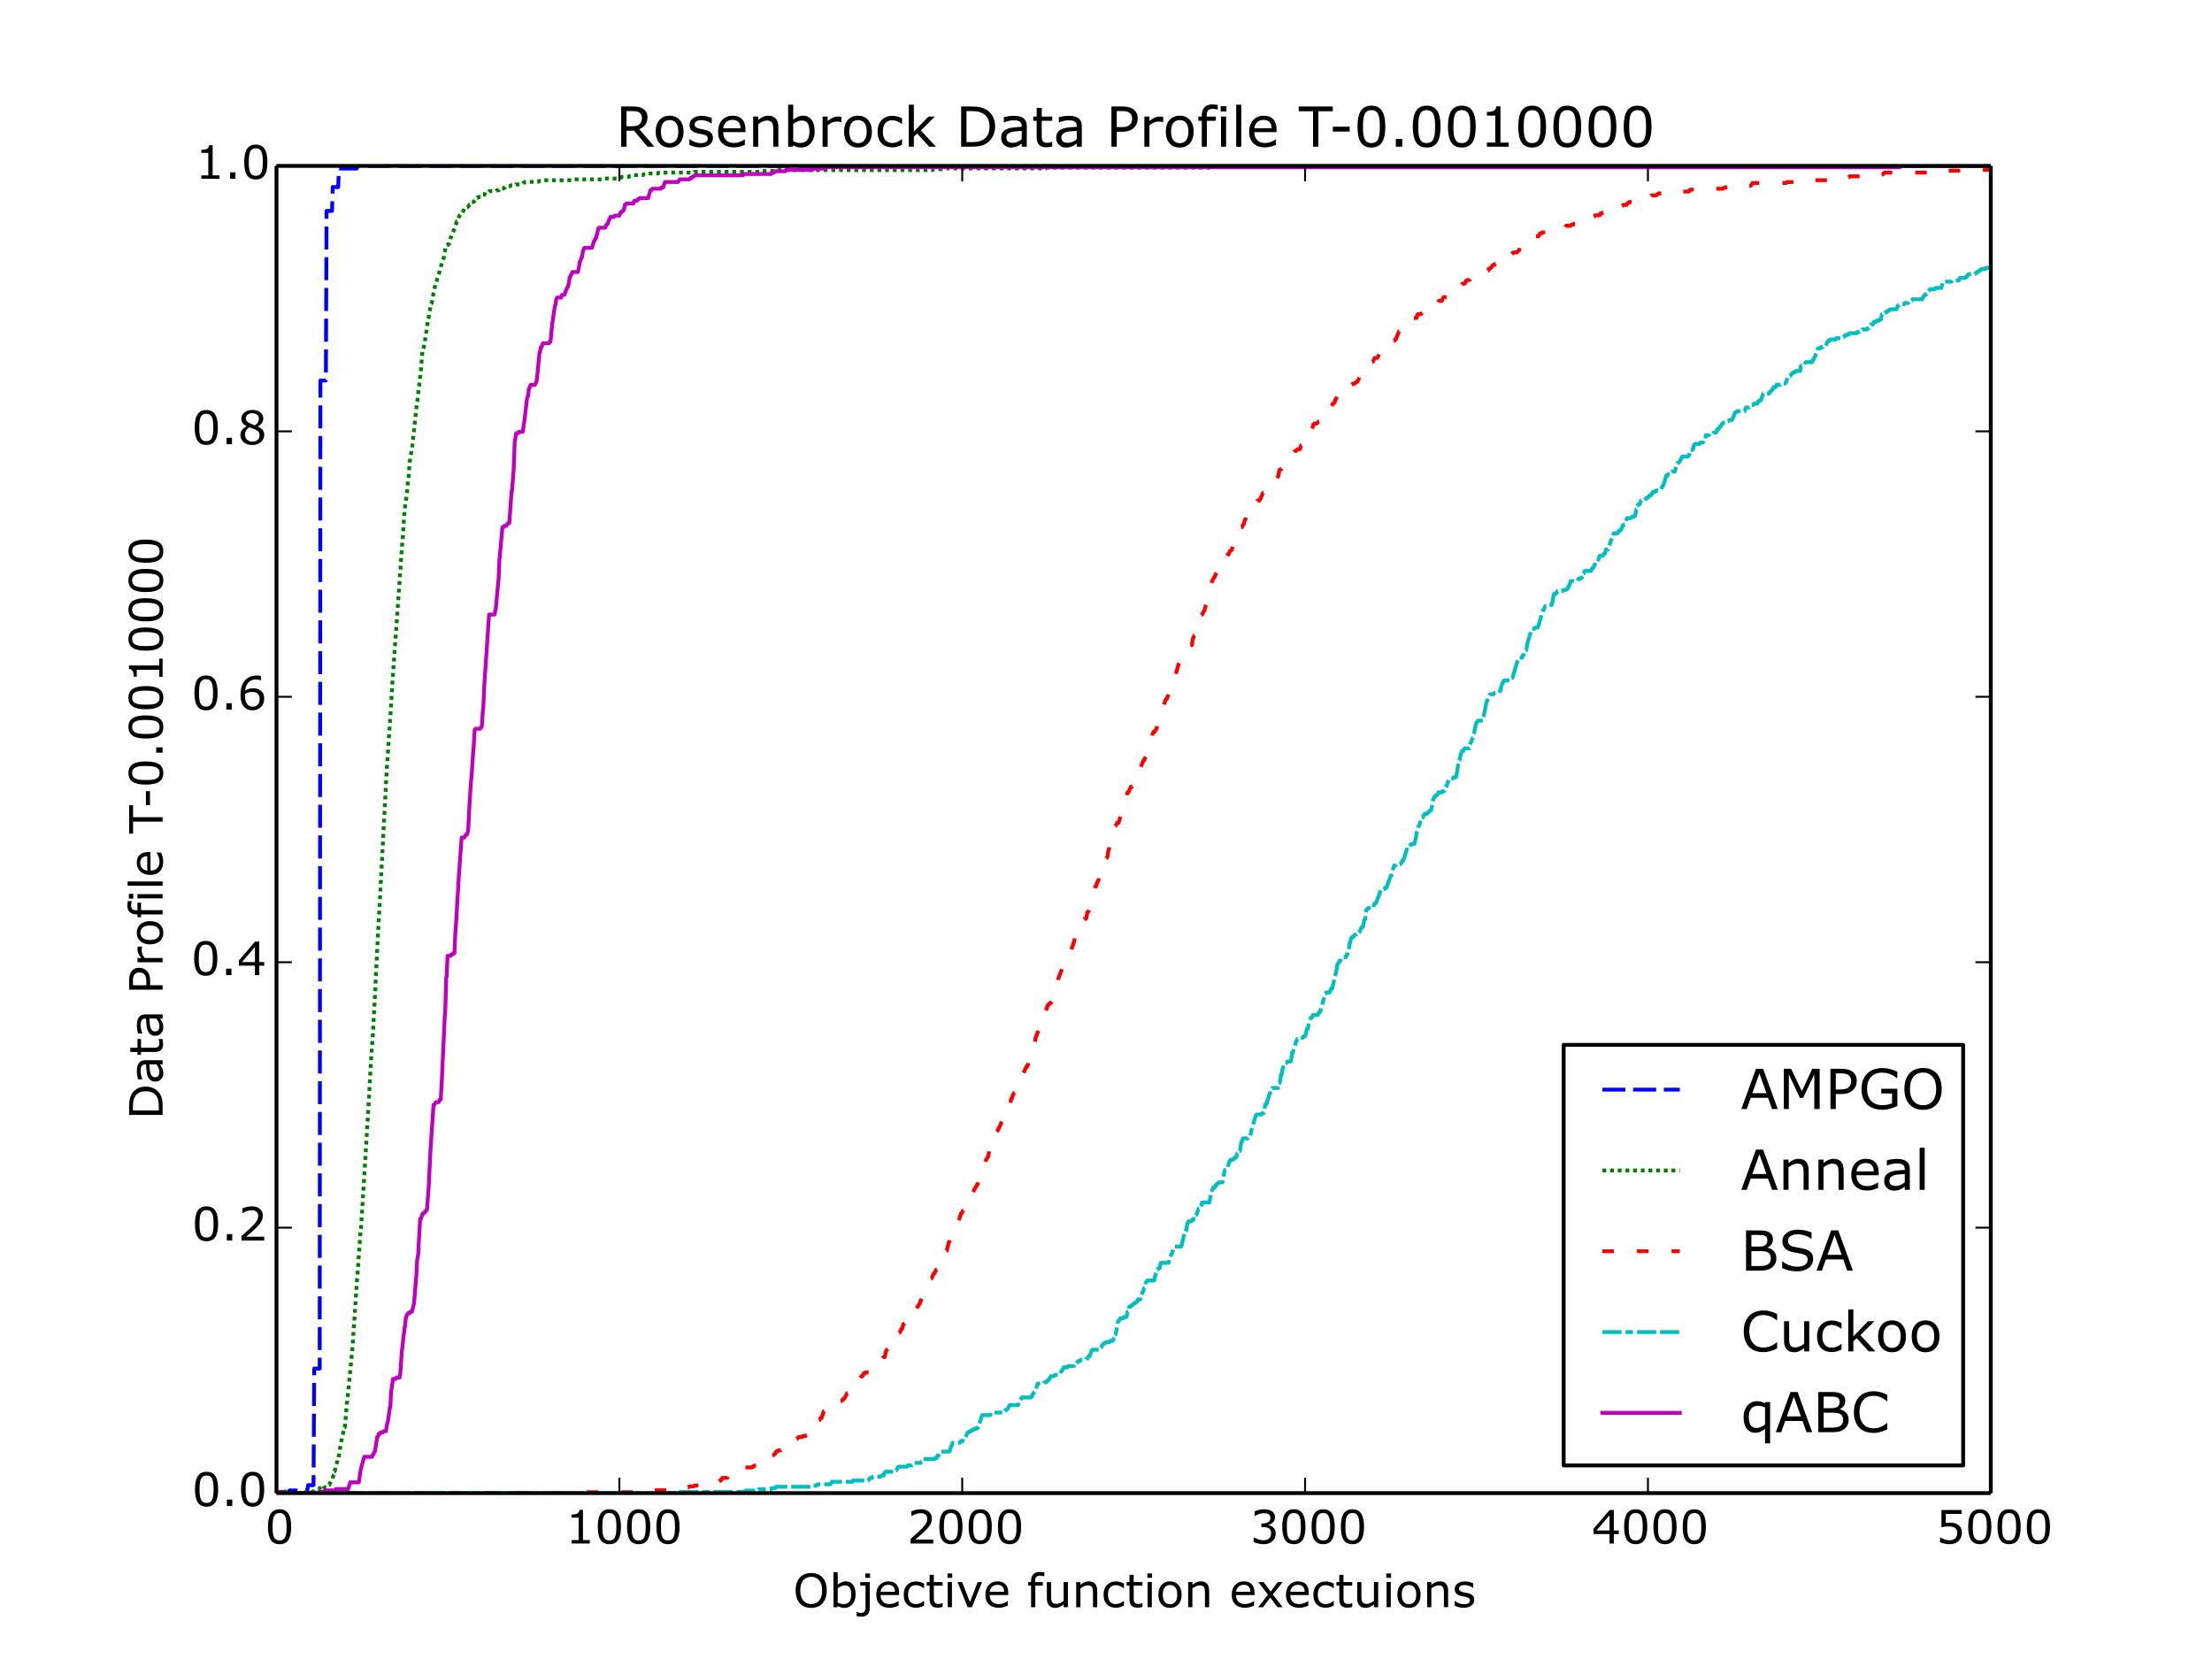 <?xml version="1.0" encoding="utf-8" standalone="no"?>
<!DOCTYPE svg PUBLIC "-//W3C//DTD SVG 1.1//EN"
  "http://www.w3.org/Graphics/SVG/1.1/DTD/svg11.dtd">
<!-- Created with matplotlib (http://matplotlib.org/) -->
<svg height="432pt" version="1.1" viewBox="0 0 576 432" width="576pt" xmlns="http://www.w3.org/2000/svg" xmlns:xlink="http://www.w3.org/1999/xlink">
 <defs>
  <style type="text/css">
*{stroke-linecap:butt;stroke-linejoin:round;}
  </style>
 </defs>
 <g id="figure_1">
  <g id="patch_1">
   <path d="
M0 432
L576 432
L576 0
L0 0
z
" style="fill:#ffffff;"/>
  </g>
  <g id="axes_1">
   <g id="patch_2">
    <path d="
M72 388.8
L518.4 388.8
L518.4 43.2
L72 43.2
z
" style="fill:#ffffff;"/>
   </g>
   <g id="line2d_1">
    <path clip-path="url(#p7ff5b81e1d)" d="
M72 388.8
L75.214 388.8
L75.393 388.11
L80.035 388.11
L80.214 386.731
L81.642 386.731
L81.821 356.378
L83.249 356.378
L83.428 99.075
L84.856 99.075
L85.035 54.927
L86.463 54.927
L86.642 48.719
L88.07 48.719
L88.249 43.89
L92.891 43.89
L93.07 43.2
L518.311 43.2
L518.311 43.2" style="fill:none;stroke:#0000ff;stroke-dasharray:6,2;stroke-dashoffset:0.0;"/>
   </g>
   <g id="line2d_2">
    <path clip-path="url(#p7ff5b81e1d)" d="
M72 388.8
L73.518 388.8
L73.696 388.581
L74.053 388.581
L74.232 388.362
L74.321 388.362
L74.5 388.581
L74.678 388.581
L74.857 388.362
L74.946 388.362
L75.125 388.581
L75.214 388.581
L75.393 388.8
L79.232 388.8
L79.41 388.581
L81.196 388.581
L81.374 388.362
L81.91 388.362
L82.267 387.704
L83.16 387.704
L83.249 387.485
L83.428 387.923
L84.053 387.923
L84.321 387.485
L84.499 387.485
L84.678 387.266
L85.035 387.266
L85.213 387.047
L85.303 387.047
L85.571 386.608
L85.749 386.608
L86.463 385.074
L86.553 385.074
L86.82 384.198
L86.91 384.198
L87.088 383.102
L87.178 383.102
L87.713 380.911
L87.803 380.691
L87.981 379.596
L88.16 379.596
L88.785 375.651
L89.677 371.706
L89.767 371.706
L90.035 369.076
L90.302 365.351
L90.392 365.132
L91.731 351.544
L92.088 346.285
L92.267 343.874
L92.981 332.917
L93.07 332.478
L93.338 328.315
L93.874 320.644
L93.963 320.644
L95.749 291.497
L96.016 286.895
L96.552 277.033
L97.088 269.363
L97.713 257.967
L97.891 253.803
L98.605 239.778
L98.784 236.929
L100.748 199.673
L100.837 198.797
L101.105 194.633
L101.909 182.58
L102.087 179.073
L104.766 141.16
L104.855 140.503
L105.212 134.805
L105.48 131.737
L105.748 129.984
L106.016 128.011
L106.284 124.505
L106.462 123.847
L106.641 120.341
L106.73 120.122
L107.176 117.273
L107.266 117.054
L108.605 104.562
L108.694 104.343
L109.051 100.837
L109.14 100.398
L109.408 97.988
L109.498 97.768
L110.033 90.975
L110.123 90.975
L110.39 90.317
L110.658 88.783
L111.551 82.647
L111.64 82.647
L111.819 81.332
L112.087 80.017
L112.355 78.921
L112.444 78.921
L112.89 76.292
L113.515 73.443
L113.604 73.443
L113.962 72.347
L114.229 71.47
L114.319 71.251
L114.497 70.375
L114.765 69.717
L114.944 68.841
L115.569 67.087
L116.015 64.458
L116.194 64.019
L116.283 64.019
L116.461 63.8
L116.551 63.8
L116.729 63.581
L116.908 63.581
L117.354 61.828
L117.444 61.828
L117.622 61.389
L118.693 58.541
L118.961 57.664
L119.051 57.664
L119.229 57.007
L119.676 56.13
L119.765 56.13
L120.122 55.472
L120.39 55.472
L121.015 54.157
L121.193 54.157
L121.372 53.938
L121.729 53.938
L121.908 53.719
L121.997 53.719
L122.265 53.281
L122.354 53.281
L122.532 52.843
L122.622 52.843
L122.8 52.623
L123.247 52.623
L123.425 52.404
L123.515 52.404
L123.961 51.528
L124.318 51.528
L124.497 51.309
L125.211 51.309
L125.479 50.87
L125.568 50.87
L125.747 50.651
L126.193 50.651
L126.372 49.994
L127.264 49.994
L127.443 49.775
L129.139 49.775
L129.318 49.555
L129.853 49.555
L130.032 49.117
L131.014 49.117
L131.193 48.898
L131.46 48.898
L131.639 48.679
L132.175 48.679
L132.353 48.46
L132.889 48.46
L133.068 48.24
L134.139 48.24
L134.317 48.021
L135.3 48.021
L135.478 47.802
L136.103 47.802
L136.282 47.583
L136.549 47.583
L136.728 47.364
L140.121 47.364
L140.299 47.145
L140.924 47.145
L141.103 46.926
L148.87 46.926
L149.049 46.706
L157.084 46.706
L157.262 46.487
L160.566 46.487
L160.744 46.268
L161.726 46.268
L161.905 46.049
L163.78 46.049
L163.958 45.83
L164.673 45.83
L164.851 45.611
L167.44 45.611
L167.619 45.392
L168.422 45.392
L168.601 45.172
L171.369 45.172
L171.547 44.953
L180.743 44.953
L180.922 44.734
L198.242 44.734
L198.42 44.515
L202.617 44.515
L202.795 44.296
L242.882 44.296
L243.06 44.077
L246.275 44.077
L246.453 43.858
L272.344 43.858
L272.523 43.638
L315.288 43.638
L315.467 43.419
L327.876 43.419
L328.055 43.2
L518.311 43.2
L518.311 43.2" style="fill:none;stroke:#008000;stroke-dasharray:1,1;stroke-dashoffset:0.0;"/>
   </g>
   <g id="line2d_3">
    <path clip-path="url(#p7ff5b81e1d)" d="
M72 388.552
L72.714 388.552
L72.893 388.8
L150.477 388.8
L150.656 388.552
L167.619 388.552
L167.797 388.305
L168.244 388.305
L168.422 388.057
L175.833 388.057
L176.011 387.81
L177.261 387.81
L177.44 387.562
L178.69 387.562
L178.868 387.315
L179.315 387.315
L179.493 387.067
L180.654 387.067
L180.832 386.819
L183.332 386.819
L183.511 386.572
L185.118 386.572
L185.296 386.324
L185.475 386.324
L185.653 386.077
L186.189 386.077
L186.368 385.829
L187.171 385.829
L187.35 385.582
L187.707 385.582
L188.064 384.839
L189.403 384.839
L189.671 384.344
L189.85 384.344
L190.028 384.096
L190.296 384.096
L190.475 383.849
L190.742 383.849
L190.921 383.601
L191.635 383.601
L191.814 383.354
L193.064 383.354
L193.242 382.611
L193.421 382.611
L193.599 382.363
L193.778 382.363
L193.956 382.116
L195.831 382.116
L196.01 381.868
L196.278 381.868
L196.456 381.621
L197.617 381.621
L197.885 381.126
L198.153 381.126
L198.331 380.63
L199.135 380.63
L199.403 380.135
L199.849 380.135
L200.028 379.888
L200.117 379.888
L200.295 379.145
L200.563 379.145
L200.742 378.897
L201.456 378.897
L201.635 378.65
L201.813 378.65
L202.17 377.907
L202.527 377.907
L202.706 377.66
L203.331 377.66
L203.509 377.412
L203.777 377.412
L204.045 376.917
L204.224 376.917
L204.492 375.927
L206.099 375.927
L206.277 375.679
L206.634 375.679
L206.991 374.936
L207.081 374.936
L207.259 374.689
L207.527 374.689
L207.706 374.441
L207.795 374.441
L207.973 374.194
L208.866 374.194
L209.045 373.946
L209.759 373.946
L209.938 373.699
L210.473 373.699
L210.652 373.203
L210.83 373.203
L211.009 372.708
L211.098 372.708
L211.366 372.213
L211.455 372.213
L211.634 371.47
L211.812 371.47
L211.991 370.728
L212.259 370.728
L212.437 370.48
L212.527 370.48
L212.795 369.985
L212.973 369.985
L213.152 369.738
L213.42 369.738
L213.687 369.242
L213.955 369.242
L214.223 368.252
L214.312 368.252
L214.491 367.509
L214.58 367.509
L214.759 367.262
L215.473 367.262
L215.652 367.014
L216.009 367.014
L216.276 366.519
L216.634 366.519
L216.812 366.272
L217.616 366.272
L217.884 365.281
L218.062 365.281
L218.33 364.786
L219.133 364.786
L219.312 364.539
L219.401 364.539
L219.58 364.291
L219.758 364.291
L220.026 363.796
L220.116 363.796
L220.562 362.806
L221.008 362.806
L221.365 362.063
L221.633 362.063
L221.99 361.32
L222.258 361.32
L222.437 360.578
L222.794 360.578
L223.24 359.587
L223.597 359.587
L223.955 358.845
L224.044 358.845
L224.312 358.35
L224.58 358.35
L224.937 357.607
L225.204 357.607
L225.383 357.359
L226.187 357.359
L226.365 357.112
L226.812 357.112
L226.99 356.369
L227.169 356.369
L227.436 355.874
L227.526 355.874
L227.794 355.379
L227.883 355.379
L228.151 354.884
L228.776 354.884
L228.954 354.636
L229.044 354.636
L229.311 354.141
L229.668 354.141
L230.026 353.398
L230.383 353.398
L230.74 351.665
L230.829 351.665
L231.008 351.418
L231.097 351.418
L231.454 350.675
L231.722 350.675
L231.9 350.428
L232.436 350.428
L232.972 349.19
L233.24 349.19
L233.508 348.199
L233.775 347.209
L233.954 347.209
L234.132 346.962
L234.311 346.962
L234.757 345.971
L234.936 345.971
L235.115 345.229
L235.293 344.734
L235.472 344.734
L235.65 343.991
L235.74 343.991
L235.918 343.496
L236.097 343.496
L236.364 342.505
L236.454 342.505
L236.632 342.258
L236.989 342.258
L237.257 341.763
L237.704 341.763
L237.882 341.515
L238.239 341.515
L238.418 341.02
L238.596 341.02
L239.043 340.03
L239.132 340.03
L239.4 339.535
L239.489 339.535
L239.668 338.792
L239.757 338.792
L241.632 333.841
L241.721 333.841
L241.989 333.346
L242.078 333.346
L242.346 332.85
L242.614 332.85
L242.793 332.355
L243.15 331.613
L243.328 331.613
L243.775 330.622
L243.953 330.622
L244.132 330.375
L244.31 329.137
L244.757 329.137
L245.114 328.394
L245.203 328.394
L245.382 327.899
L246.275 325.671
L246.542 325.671
L246.721 324.928
L247.078 323.443
L247.167 323.443
L247.346 322.7
L247.524 322.453
L247.614 322.453
L247.792 322.205
L248.149 322.205
L249.935 317.006
L250.203 316.016
L250.381 316.016
L250.739 315.273
L250.828 315.273
L251.006 314.778
L251.185 314.531
L251.453 314.531
L251.631 313.788
L251.899 313.788
L252.346 312.798
L252.613 312.798
L252.792 311.807
L252.881 311.807
L253.774 309.579
L253.863 309.579
L254.22 308.837
L254.31 308.837
L254.488 308.342
L254.578 308.342
L254.845 307.846
L254.935 307.846
L255.203 307.351
L255.292 307.351
L256.006 305.123
L256.185 303.39
L256.363 303.39
L256.631 302.4
L256.81 301.905
L256.899 301.905
L257.256 301.162
L257.345 301.162
L257.702 298.934
L257.792 298.934
L258.327 296.458
L258.417 296.458
L258.595 296.211
L258.774 296.211
L258.952 295.963
L259.131 295.963
L259.399 294.973
L259.667 294.478
L259.756 294.478
L259.934 293.983
L260.024 293.983
L260.202 293.488
L260.292 293.488
L260.47 292.993
L261.184 291.26
L261.363 290.269
L261.541 290.269
L261.899 289.527
L261.988 289.527
L262.166 289.279
L262.256 289.279
L262.434 288.784
L262.524 288.784
L262.702 287.546
L263.059 287.546
L263.327 286.061
L263.506 286.061
L263.684 285.318
L264.041 284.575
L264.131 284.575
L264.845 282.842
L265.113 282.842
L265.559 281.852
L265.648 281.852
L265.916 280.862
L266.095 280.614
L266.184 280.614
L266.273 280.367
L266.452 279.624
L267.077 278.139
L267.166 278.139
L267.345 277.644
L267.523 277.644
L267.702 277.148
L267.88 276.406
L268.059 275.663
L268.148 275.663
L268.684 273.93
L268.952 272.445
L269.309 271.702
L269.398 271.702
L269.487 271.454
L269.666 270.217
L270.648 267.741
L270.737 267.741
L270.916 267.246
L271.094 266.256
L271.452 266.256
L271.987 264.77
L272.166 264.028
L272.255 263.78
L272.434 262.79
L272.523 262.79
L272.791 261.799
L272.969 261.799
L273.237 261.304
L273.416 261.304
L273.594 261.057
L273.773 261.057
L274.041 260.066
L274.487 258.829
L274.666 257.838
L274.755 257.838
L275.112 256.601
L275.469 255.115
L276.898 251.402
L276.987 251.402
L277.523 250.164
L277.612 250.164
L277.79 249.669
L278.058 249.174
L278.148 249.174
L278.415 248.679
L278.505 248.679
L278.683 247.936
L278.772 247.936
L279.755 244.965
L280.112 243.232
L280.201 243.232
L280.647 242.242
L281.004 242.242
L281.183 241.747
L281.272 241.747
L281.451 241.252
L281.54 241.252
L282.344 239.271
L282.79 239.271
L282.879 239.023
L283.147 237.538
L283.236 237.538
L283.415 237.291
L283.504 237.291
L283.683 236.3
L284.754 233.33
L284.933 232.092
L285.022 231.844
L285.201 230.854
L285.379 230.854
L285.468 230.606
L285.647 229.864
L285.736 229.864
L285.915 229.368
L286.004 229.368
L286.451 227.388
L286.629 227.388
L287.433 224.912
L287.611 224.417
L287.968 224.417
L288.147 223.427
L288.236 223.427
L288.415 222.932
L288.593 221.694
L288.95 220.456
L289.129 219.218
L289.397 219.218
L289.932 217.485
L290.111 216.743
L290.468 215.01
L290.557 215.01
L290.915 214.267
L291.272 214.267
L291.718 212.782
L292.075 211.296
L292.611 210.058
L292.789 210.058
L292.968 209.316
L293.236 207.83
L293.593 206.345
L293.861 206.345
L294.039 205.85
L294.486 204.86
L294.843 204.86
L295.468 203.374
L295.557 203.374
L296.093 200.899
L296.182 200.899
L296.628 199.908
L296.986 199.908
L297.789 197.928
L297.968 197.928
L298.146 197.433
L298.325 196.938
L298.503 195.947
L298.593 195.947
L298.95 194.214
L299.039 194.214
L299.396 193.472
L299.485 193.472
L299.932 192.481
L300.11 191.244
L300.289 190.748
L300.468 190.501
L300.735 190.501
L301.092 189.758
L301.182 189.758
L301.36 188.52
L301.717 187.53
L301.985 186.045
L302.075 186.045
L303.592 182.084
L303.771 182.084
L304.396 180.598
L304.485 180.598
L304.932 179.608
L305.021 179.608
L305.289 178.37
L305.378 178.37
L305.556 177.875
L305.914 177.132
L306.003 177.132
L306.36 174.657
L306.449 174.657
L306.628 173.914
L306.896 172.924
L307.342 171.934
L307.431 171.934
L307.788 171.191
L307.878 171.191
L308.056 170.943
L308.146 170.943
L308.592 169.953
L308.771 169.953
L308.949 169.21
L309.038 169.21
L309.217 168.963
L309.306 168.963
L309.753 167.972
L310.378 167.972
L310.556 166.487
L311.003 165.497
L311.36 165.497
L311.806 163.516
L312.61 161.041
L312.877 160.05
L313.056 160.05
L313.502 159.06
L313.592 159.06
L313.86 158.07
L314.127 157.08
L314.217 157.08
L314.306 156.832
L314.484 155.594
L314.931 154.109
L315.109 153.119
L315.377 152.376
L315.556 151.386
L315.645 151.386
L316.092 150.395
L316.181 150.395
L316.627 149.405
L316.716 149.405
L316.806 149.158
L316.984 147.92
L317.074 147.92
L317.431 147.177
L317.52 147.177
L317.699 146.434
L317.877 146.187
L318.413 146.187
L318.591 145.939
L318.681 145.939
L318.859 145.692
L319.127 145.692
L319.663 144.454
L319.841 144.454
L320.288 143.464
L320.466 143.464
L320.645 143.216
L320.734 143.216
L321.002 142.226
L321.27 142.226
L321.538 140.245
L321.627 140.245
L321.984 139.503
L322.073 139.503
L322.698 138.017
L322.788 138.017
L323.145 137.274
L323.412 137.274
L323.77 136.532
L323.859 136.532
L324.037 135.789
L324.216 135.294
L324.305 135.294
L324.484 134.551
L324.752 134.056
L324.841 134.056
L325.109 133.561
L325.466 133.561
L325.644 133.313
L325.734 133.313
L326.002 132.323
L326.269 132.323
L326.448 131.828
L326.627 131.581
L326.805 131.581
L326.984 131.333
L327.252 131.333
L327.43 130.343
L327.966 130.343
L328.144 129.848
L328.234 129.848
L328.859 128.362
L329.037 128.362
L329.216 128.115
L329.305 128.115
L329.484 127.619
L329.662 127.372
L329.841 127.372
L330.108 126.877
L330.287 126.877
L330.466 126.382
L330.912 126.382
L331.091 126.134
L331.269 126.134
L331.537 125.639
L331.894 125.639
L332.34 124.649
L332.608 124.649
L332.787 124.154
L332.876 123.906
L333.144 122.421
L333.233 122.421
L333.412 122.173
L333.68 122.173
L333.858 121.678
L333.948 121.678
L334.394 120.688
L334.483 120.688
L334.84 119.945
L335.197 119.945
L335.376 119.697
L335.465 119.697
L335.644 119.45
L335.733 119.45
L336.09 118.707
L336.358 118.707
L336.626 118.212
L336.804 118.212
L337.162 117.469
L337.429 117.469
L337.608 117.222
L337.697 117.222
L337.876 116.974
L338.501 116.974
L338.769 115.984
L339.126 115.984
L339.304 115.736
L339.572 115.736
L339.751 114.499
L340.019 114.499
L340.197 114.003
L340.822 112.518
L340.911 112.518
L341.179 112.023
L341.626 112.023
L341.983 110.538
L342.072 110.538
L342.251 110.29
L342.876 110.29
L343.054 110.042
L343.143 110.042
L343.322 109.795
L343.768 109.795
L344.215 108.805
L344.572 108.805
L344.75 108.062
L344.84 108.062
L345.018 107.814
L345.197 107.814
L345.375 107.567
L345.554 107.567
L345.822 107.072
L345.911 107.072
L346.09 106.329
L346.268 106.329
L346.536 105.834
L346.715 105.834
L347.072 105.091
L347.25 105.091
L347.429 104.844
L347.518 104.844
L347.697 104.101
L347.786 104.101
L348.232 103.111
L348.679 103.111
L349.036 102.368
L350.107 102.368
L350.464 101.625
L350.643 101.625
L350.911 100.635
L351.268 100.635
L351.446 100.387
L351.714 100.387
L351.893 100.14
L352.071 100.14
L352.25 99.892
L352.786 99.892
L352.964 99.645
L353.053 99.645
L353.232 99.397
L353.5 99.397
L354.214 97.664
L354.303 97.664
L354.75 96.674
L354.839 96.674
L355.018 96.179
L355.285 96.179
L355.643 95.436
L355.732 95.436
L355.91 95.189
L356.178 95.189
L356.357 94.941
L356.625 94.941
L356.803 94.446
L357.071 94.446
L357.25 94.198
L357.517 94.198
L357.964 93.208
L358.678 93.208
L359.124 92.218
L359.392 92.218
L359.571 91.97
L359.839 91.97
L360.017 91.723
L360.107 91.723
L360.374 91.228
L360.553 91.228
L360.91 90.485
L361.178 90.485
L361.535 89.742
L362.249 89.742
L362.428 89.247
L362.606 89.247
L362.874 88.752
L363.053 88.752
L363.231 88.504
L363.41 88.504
L364.303 86.276
L364.838 86.276
L365.017 86.029
L365.106 86.029
L365.374 85.534
L365.463 85.534
L365.642 84.791
L365.82 84.791
L366.088 84.296
L366.535 84.296
L366.713 84.048
L366.981 84.048
L367.16 83.801
L367.338 83.801
L367.517 83.553
L367.785 83.553
L368.142 82.81
L368.856 82.81
L369.035 82.068
L369.213 81.82
L369.927 81.82
L370.106 81.573
L370.195 81.573
L370.374 81.077
L371.088 81.077
L371.267 80.83
L371.534 80.83
L371.713 80.335
L371.981 80.335
L372.249 79.84
L372.963 79.84
L373.141 79.592
L373.766 79.592
L374.034 79.097
L374.302 79.097
L374.659 78.354
L375.463 78.354
L375.641 77.859
L375.909 77.364
L376.802 77.364
L377.07 76.869
L377.516 76.869
L377.784 76.374
L378.052 76.374
L378.23 75.879
L378.588 75.879
L378.766 75.631
L378.945 75.631
L379.302 74.888
L379.748 74.888
L379.927 74.641
L380.373 74.641
L380.73 73.898
L381.266 73.898
L381.444 73.65
L381.534 73.65
L381.712 73.155
L381.891 73.155
L382.069 72.908
L382.694 72.908
L383.052 72.165
L383.587 72.165
L383.855 71.67
L384.391 71.67
L384.748 70.927
L385.105 70.927
L385.284 70.68
L386.087 70.68
L386.266 70.432
L387.516 70.432
L387.694 69.937
L388.051 69.937
L388.23 69.689
L388.319 69.689
L388.587 69.194
L388.676 69.194
L388.855 68.947
L389.212 68.947
L389.39 68.699
L389.569 68.699
L389.748 68.204
L389.837 68.204
L390.015 67.461
L390.283 67.461
L390.462 66.966
L391.622 66.966
L391.801 66.719
L391.98 66.719
L392.158 66.471
L393.497 66.471
L393.765 65.976
L393.944 65.976
L394.122 65.728
L395.015 65.728
L395.194 65.481
L395.283 65.481
L395.461 65.233
L395.551 65.233
L395.819 64.243
L396.444 64.243
L396.622 63.995
L396.89 63.995
L397.068 63.748
L397.158 63.748
L397.426 63.253
L397.515 63.253
L397.693 63.005
L397.783 63.005
L398.051 62.51
L398.497 62.51
L398.676 62.263
L398.943 62.263
L399.122 62.015
L399.39 62.015
L399.658 61.52
L400.64 61.52
L400.997 60.777
L401.354 60.777
L401.532 60.529
L404.3 60.529
L404.479 60.282
L404.836 60.282
L405.104 59.787
L405.996 59.787
L406.175 59.539
L406.264 59.539
L406.443 59.292
L407.514 59.292
L407.782 58.797
L408.943 58.797
L409.121 58.549
L409.568 58.549
L409.746 58.301
L410.282 58.301
L410.55 57.806
L410.728 57.806
L410.907 57.559
L411.532 57.559
L411.71 57.311
L413.942 57.311
L414.121 57.064
L414.389 57.064
L414.657 56.569
L414.835 56.569
L415.014 56.321
L415.192 56.321
L415.371 56.073
L416.532 56.073
L416.71 55.578
L417.156 55.578
L417.335 55.331
L417.603 55.331
L417.781 55.083
L417.96 55.083
L418.139 54.588
L418.942 54.588
L419.21 54.093
L421.888 54.093
L422.067 53.845
L422.245 53.845
L422.424 53.598
L422.513 53.598
L422.692 53.35
L423.585 53.35
L423.852 52.855
L424.031 52.855
L424.21 52.607
L425.727 52.607
L426.084 51.865
L427.781 51.865
L427.959 51.617
L428.138 51.617
L428.316 51.37
L429.745 51.37
L430.013 50.874
L431.263 50.874
L431.441 50.627
L431.62 50.627
L431.798 50.379
L434.209 50.379
L434.388 50.132
L437.602 50.132
L437.78 49.884
L439.834 49.884
L440.101 49.389
L442.155 49.389
L442.333 49.142
L448.672 49.142
L448.851 48.894
L449.387 48.894
L449.565 48.646
L450.726 48.646
L450.904 48.399
L455.815 48.399
L455.993 48.151
L456.083 48.151
L456.35 47.656
L465.1 47.656
L465.278 47.409
L470.724 47.409
L470.903 47.161
L472.51 47.161
L472.689 46.913
L479.652 46.913
L479.831 46.666
L480.099 46.666
L480.277 46.418
L480.724 46.418
L480.902 46.171
L481.438 46.171
L481.617 45.923
L488.134 45.923
L488.313 45.676
L488.759 45.676
L488.938 45.428
L490.277 45.428
L490.455 45.181
L490.545 45.181
L490.723 44.933
L503.044 44.933
L503.312 44.438
L515.364 44.438
L515.543 44.19
L518.311 44.19
L518.311 44.19" style="fill:none;stroke:#ff0000;stroke-dasharray:3,6;stroke-dashoffset:0.0;"/>
   </g>
   <g id="line2d_4">
    <path clip-path="url(#p7ff5b81e1d)" d="
M72 388.8
L176.1 388.8
L176.279 388.472
L193.867 388.472
L194.046 388.145
L197.349 388.145
L197.528 387.817
L200.742 387.817
L200.92 387.49
L201.902 387.49
L202.081 387.162
L211.634 387.162
L211.812 386.835
L212.705 386.835
L212.884 386.507
L216.187 386.507
L216.366 386.179
L216.455 386.179
L216.634 385.852
L221.99 385.852
L222.169 385.524
L226.097 385.524
L226.276 385.197
L226.365 385.197
L226.544 384.869
L227.079 384.869
L227.258 384.541
L229.311 384.541
L229.49 384.214
L230.115 384.214
L230.293 383.559
L230.383 383.559
L230.561 383.231
L233.061 383.231
L233.24 382.904
L233.418 382.904
L233.686 382.248
L233.775 382.248
L233.954 381.921
L236.186 381.921
L236.364 381.593
L237.436 381.593
L237.614 381.266
L237.793 381.266
L237.972 380.938
L239.757 380.938
L239.936 380.61
L240.293 380.61
L240.471 379.955
L243.328 379.955
L243.507 379.628
L243.953 379.628
L244.132 378.973
L244.489 378.973
L244.757 378.317
L244.846 378.317
L245.025 377.99
L247.257 377.99
L247.435 377.335
L247.792 376.352
L247.882 376.352
L248.06 375.697
L249.935 375.697
L250.114 375.369
L250.56 375.369
L250.828 374.714
L251.006 374.714
L251.185 374.386
L251.453 374.386
L251.899 373.076
L252.167 373.076
L252.346 372.748
L252.792 372.748
L252.971 372.421
L253.417 372.421
L253.596 372.093
L254.22 372.093
L254.399 371.766
L254.667 371.766
L254.845 371.111
L254.935 371.111
L255.738 368.49
L257.881 368.49
L258.06 367.835
L261.452 367.835
L261.72 367.18
L262.077 367.18
L262.256 366.852
L262.434 366.852
L262.702 366.197
L262.791 366.197
L262.97 365.869
L265.113 365.869
L265.38 365.214
L265.47 365.214
L265.827 364.231
L265.916 364.231
L266.095 363.904
L268.416 363.904
L268.595 363.576
L268.773 363.576
L268.952 362.921
L269.041 362.921
L269.22 362.593
L269.309 362.593
L269.487 362.266
L269.577 362.266
L270.202 360.3
L271.719 360.3
L271.898 359.973
L272.434 359.973
L272.612 359.645
L272.701 359.645
L272.88 359.318
L273.148 359.318
L273.416 358.662
L273.505 358.662
L273.684 358.335
L274.487 358.335
L274.666 358.007
L276.005 358.007
L276.362 357.024
L276.451 357.024
L276.63 356.697
L276.719 356.697
L276.987 356.042
L277.969 356.042
L278.148 355.714
L279.665 355.714
L279.844 355.059
L280.201 355.059
L280.38 354.731
L280.647 354.731
L280.826 354.404
L281.272 354.404
L281.451 354.076
L282.701 354.076
L282.879 353.749
L283.236 353.749
L283.504 353.093
L283.772 353.093
L284.219 351.783
L284.308 351.783
L284.486 351.456
L286.451 351.456
L286.718 350.8
L286.808 350.8
L287.076 350.145
L287.254 350.145
L287.433 349.818
L287.7 349.818
L287.879 349.49
L288.861 349.49
L289.04 349.162
L289.754 349.162
L290.022 348.507
L290.111 348.507
L290.29 347.525
L290.468 347.525
L290.825 345.887
L291.004 344.576
L291.272 343.921
L291.45 343.921
L291.718 343.266
L292.522 343.266
L292.7 342.938
L293.325 342.938
L293.414 342.611
L293.593 341.628
L293.861 341.628
L294.039 340.318
L294.307 340.318
L294.486 339.99
L294.754 339.99
L294.932 339.663
L295.111 339.663
L295.289 339.335
L295.646 339.335
L295.825 339.007
L296.093 339.007
L296.361 338.352
L296.896 338.352
L297.075 337.697
L297.343 337.697
L297.521 336.387
L297.611 336.387
L297.968 335.404
L298.057 335.404
L298.325 334.094
L298.503 333.766
L298.593 333.766
L298.771 333.438
L300.557 333.438
L300.735 332.456
L301.36 330.49
L301.628 330.49
L301.807 330.163
L301.985 330.163
L302.253 328.852
L304.307 328.852
L304.574 327.542
L304.664 327.542
L305.021 326.559
L305.11 326.559
L305.556 325.249
L305.646 325.249
L305.914 324.594
L307.61 324.594
L308.235 321.973
L308.413 321.318
L308.592 321.318
L308.771 320.335
L308.949 320.335
L309.128 318.697
L309.217 318.697
L309.485 318.042
L310.199 318.042
L310.378 317.715
L310.556 317.715
L310.735 317.387
L311.27 317.387
L311.449 316.404
L311.538 316.404
L312.074 314.766
L312.342 314.766
L312.52 314.439
L312.788 314.439
L312.967 313.128
L314.931 313.128
L315.109 312.146
L315.288 311.163
L315.377 311.163
L315.645 309.853
L315.734 309.853
L315.913 309.197
L316.359 309.197
L316.627 308.542
L316.806 308.542
L316.984 308.215
L317.163 308.215
L317.341 307.887
L318.324 307.887
L318.502 306.904
L318.859 304.939
L319.038 304.611
L319.216 304.611
L319.484 303.956
L319.663 303.956
L320.198 302.318
L320.288 302.318
L320.466 301.991
L321.091 301.991
L321.27 301.663
L321.448 301.663
L321.627 301.335
L321.984 301.335
L322.163 300.353
L322.43 300.353
L322.698 299.697
L322.877 299.697
L323.234 297.404
L323.323 297.404
L323.68 296.422
L324.93 296.422
L325.109 296.094
L325.466 296.094
L325.644 295.439
L325.823 294.456
L326.984 290.525
L327.073 290.525
L327.252 290.198
L328.501 290.198
L328.68 289.87
L329.037 289.87
L329.305 288.56
L329.484 287.577
L329.751 287.577
L330.644 284.629
L330.733 284.629
L330.912 283.646
L331.091 283.646
L331.269 283.318
L332.787 283.318
L332.965 282.008
L333.233 282.008
L333.412 281.025
L333.59 279.715
L333.769 279.715
L333.948 278.405
L334.394 277.094
L334.483 277.094
L334.662 276.767
L335.019 276.767
L335.197 276.439
L336.09 276.439
L336.269 275.784
L336.447 274.146
L336.626 274.146
L337.519 271.198
L337.608 271.198
L337.787 270.543
L338.054 270.543
L338.233 270.215
L339.215 270.215
L339.394 269.887
L339.84 269.887
L340.108 268.905
L340.286 267.922
L340.554 267.922
L340.822 266.612
L341.001 265.956
L341.358 264.974
L341.626 264.974
L341.893 264.318
L343.143 264.318
L343.411 263.663
L343.679 263.663
L345.108 258.75
L345.197 258.75
L345.375 258.422
L346.268 258.422
L346.625 257.439
L346.893 257.439
L347.34 255.474
L347.518 254.819
L348.054 252.525
L348.232 251.215
L348.411 250.888
L348.5 250.888
L348.768 250.232
L349.036 250.232
L349.393 249.25
L350.464 249.25
L350.643 248.595
L350.821 248.595
L351 247.612
L351.089 247.612
L351.268 246.957
L351.446 245.646
L351.536 245.646
L351.804 244.336
L351.893 244.336
L352.071 244.008
L352.339 244.008
L352.518 243.681
L352.607 243.681
L352.786 243.353
L353.143 243.353
L353.321 243.026
L353.768 243.026
L353.946 242.698
L354.036 242.698
L354.393 241.715
L354.482 241.715
L354.66 241.388
L354.928 241.388
L355.107 240.405
L355.285 239.422
L355.464 239.422
L355.553 239.095
L355.732 237.129
L355.91 236.802
L356 236.802
L356.178 236.474
L357.607 236.474
L357.785 235.491
L357.875 235.491
L358.053 235.164
L358.321 235.164
L358.767 233.853
L358.857 233.853
L359.571 231.56
L360.464 231.56
L360.642 231.233
L360.999 231.233
L361.535 229.595
L361.624 229.595
L362.16 227.957
L362.339 227.957
L362.606 226.646
L363.053 225.336
L363.41 225.336
L363.588 225.009
L364.66 225.009
L364.838 224.681
L364.928 224.681
L365.196 224.026
L365.463 224.026
L366.535 220.422
L366.981 220.422
L367.16 220.095
L367.338 220.095
L367.517 219.767
L368.32 219.767
L368.588 218.457
L368.677 218.457
L368.856 216.819
L368.945 216.819
L369.213 215.509
L369.392 215.181
L369.481 215.181
L370.195 212.888
L370.552 212.888
L370.731 212.233
L370.82 212.233
L370.999 211.905
L371.624 211.905
L371.802 211.578
L371.981 211.578
L372.159 211.25
L372.338 211.25
L372.516 210.922
L372.695 210.922
L372.874 209.94
L373.141 208.302
L373.231 208.302
L373.409 207.647
L373.499 207.647
L373.677 207.319
L373.856 207.319
L374.034 206.991
L374.302 206.991
L374.57 206.336
L375.463 206.336
L375.641 206.009
L376.088 206.009
L376.534 204.698
L376.713 204.698
L377.338 202.733
L378.32 202.733
L378.498 202.405
L379.123 202.405
L379.48 200.767
L379.748 198.802
L379.837 198.802
L380.016 197.819
L380.105 197.819
L380.284 196.836
L380.462 196.181
L380.73 195.526
L381.087 195.526
L381.355 194.871
L382.605 194.871
L382.873 193.561
L382.962 193.561
L383.409 192.25
L383.498 192.25
L383.855 190.94
L384.034 189.957
L384.301 188.647
L384.569 187.992
L384.659 187.992
L384.837 187.664
L386.176 187.664
L386.266 187.336
L386.444 186.026
L386.712 184.716
L387.069 182.75
L387.158 182.75
L387.516 181.768
L387.605 181.768
L387.962 180.785
L388.944 180.785
L389.123 180.457
L390.372 180.457
L390.64 179.802
L390.73 179.802
L390.908 178.819
L391.265 177.837
L391.355 177.837
L391.622 177.181
L393.319 177.181
L393.587 176.526
L393.854 176.526
L395.283 171.613
L395.551 171.613
L395.729 171.285
L396.354 171.285
L396.533 170.63
L396.711 170.63
L397.158 169.319
L397.426 169.319
L397.783 167.354
L398.854 163.751
L399.479 163.751
L399.658 163.423
L400.461 163.423
L401.8 158.837
L401.979 158.837
L402.336 157.854
L403.05 157.854
L403.229 157.526
L404.032 157.526
L404.211 156.871
L404.479 155.561
L404.657 154.578
L405.282 154.578
L405.55 153.923
L406.889 153.923
L407.068 153.595
L407.871 153.595
L408.05 153.268
L408.228 153.268
L408.496 152.613
L408.586 152.613
L409.032 151.302
L410.818 151.302
L411.085 150.647
L411.71 150.647
L411.889 150.32
L411.978 150.32
L412.157 149.337
L412.425 149.337
L412.603 148.682
L414.3 148.682
L414.567 148.027
L414.746 148.027
L414.924 147.699
L415.014 147.699
L415.192 147.044
L415.817 147.044
L416.532 144.751
L417.335 144.751
L417.514 144.423
L417.603 144.423
L417.781 144.096
L417.96 144.096
L418.139 143.113
L418.764 143.113
L419.567 140.492
L419.656 140.492
L419.835 140.165
L420.013 140.165
L420.192 138.854
L421.263 138.854
L421.531 138.199
L421.888 138.199
L422.067 137.871
L422.156 137.871
L422.513 136.889
L422.692 136.889
L422.87 136.561
L423.138 136.561
L423.317 135.906
L423.674 134.923
L424.656 134.923
L424.835 134.596
L425.46 134.596
L425.638 134.268
L425.817 134.268
L426.084 132.63
L426.174 132.63
L426.352 131.647
L426.442 131.647
L426.62 131.32
L426.977 131.32
L427.334 130.337
L428.227 130.337
L428.406 130.009
L428.495 130.009
L428.674 129.682
L429.031 129.682
L429.209 129.354
L429.299 129.354
L429.477 129.027
L429.834 129.027
L430.013 128.699
L430.191 128.699
L430.459 128.044
L431.084 128.044
L431.263 127.716
L432.334 127.716
L432.513 127.389
L432.602 127.389
L432.959 126.406
L433.138 126.406
L433.941 123.785
L434.298 123.785
L434.477 123.458
L435.102 123.458
L435.37 122.803
L436.084 122.803
L436.798 120.51
L437.155 120.51
L437.334 120.182
L437.423 120.182
L437.691 119.527
L437.78 119.527
L438.048 118.872
L439.566 118.872
L439.744 118.544
L439.834 118.544
L439.923 118.216
L440.101 117.234
L440.548 117.234
L440.726 116.906
L440.905 116.906
L441.084 115.923
L441.173 115.923
L441.351 115.596
L442.512 115.596
L442.691 115.268
L443.405 115.268
L443.673 114.613
L444.03 114.613
L444.208 113.303
L445.012 113.303
L445.19 112.975
L446.083 112.975
L446.262 112.648
L446.887 112.648
L447.244 111.665
L447.601 111.665
L447.869 111.01
L448.137 111.01
L448.404 110.355
L448.583 110.355
L448.762 110.027
L449.565 110.027
L449.744 109.699
L450.101 109.699
L450.279 109.372
L450.994 109.372
L451.261 108.717
L451.351 108.717
L451.797 107.406
L452.154 107.406
L452.333 107.079
L454.297 107.079
L454.654 106.096
L455.458 106.096
L455.636 105.768
L455.725 105.768
L455.904 105.441
L456.529 105.441
L456.708 105.113
L457.6 105.113
L457.868 104.458
L458.225 104.458
L458.404 104.13
L458.582 104.13
L459.118 102.493
L460.636 102.493
L460.814 102.165
L460.904 102.165
L461.082 101.837
L461.261 101.837
L461.439 101.51
L461.529 101.51
L461.796 100.855
L462.332 100.855
L462.6 100.199
L463.582 100.199
L463.761 99.872
L464.832 99.872
L465.011 99.544
L465.1 99.544
L465.546 98.234
L465.725 98.234
L465.903 97.906
L466.171 97.906
L466.35 97.579
L466.439 97.579
L466.618 97.251
L466.796 97.251
L466.975 96.924
L467.51 96.924
L467.689 96.596
L468.76 96.596
L468.939 95.286
L469.385 95.286
L469.564 94.958
L469.921 94.958
L470.189 94.303
L471.885 94.303
L472.064 93.648
L472.242 93.648
L472.51 92.993
L472.599 92.993
L472.778 92.337
L472.867 92.337
L473.046 92.01
L473.135 92.01
L473.403 90.7
L474.028 90.7
L474.206 90.372
L474.653 90.372
L474.831 90.044
L475.456 90.044
L475.813 89.062
L475.903 89.062
L476.081 88.734
L476.349 88.734
L476.528 88.406
L477.956 88.406
L478.135 88.079
L479.295 88.079
L479.474 87.751
L480.099 87.751
L480.277 87.424
L480.724 87.424
L480.902 87.096
L481.438 87.096
L481.617 86.769
L483.492 86.769
L483.67 86.441
L484.206 86.441
L484.384 86.113
L484.831 86.113
L485.009 85.786
L486.17 85.786
L486.348 85.458
L486.616 85.458
L486.795 85.131
L486.884 85.131
L487.152 84.475
L487.688 84.475
L487.956 83.82
L488.491 83.82
L488.67 83.493
L489.295 83.493
L489.473 83.165
L489.83 83.165
L490.009 81.855
L490.545 81.855
L490.723 81.527
L490.902 81.527
L491.08 81.2
L491.437 81.2
L491.616 80.872
L491.973 80.872
L492.152 80.544
L493.848 80.544
L494.205 79.562
L494.473 79.562
L494.652 79.234
L495.812 79.234
L495.991 78.906
L496.884 78.906
L497.062 78.579
L497.151 78.579
L497.33 78.251
L497.866 78.251
L498.044 77.924
L500.544 77.924
L500.812 77.269
L500.901 77.269
L501.08 76.941
L501.169 76.941
L501.348 76.614
L501.705 76.614
L501.972 75.958
L502.062 75.958
L502.24 75.631
L502.419 75.631
L502.597 75.303
L503.847 75.303
L504.026 74.975
L505.544 74.975
L505.633 74.648
L505.812 73.665
L505.901 73.665
L506.079 73.338
L508.133 73.338
L508.311 73.01
L510.097 73.01
L510.365 72.355
L511.793 72.355
L511.972 72.027
L512.15 72.027
L512.329 71.7
L512.418 71.7
L512.597 71.372
L514.293 71.372
L514.472 71.044
L514.74 71.044
L514.918 70.717
L515.275 70.717
L515.454 70.389
L515.722 70.389
L515.9 70.062
L516.972 70.062
L517.15 69.734
L518.311 69.734
L518.311 69.734" style="fill:none;stroke:#00bfbf;stroke-dasharray:5,1,2,1,5,1;stroke-dashoffset:0.0;"/>
   </g>
   <g id="line2d_5">
    <path clip-path="url(#p7ff5b81e1d)" d="
M72 388.8
L72.714 388.8
L72.893 388.45
L73.518 388.45
L73.696 388.8
L83.428 388.8
L83.606 388.45
L84.321 388.45
L84.499 388.1
L87.267 388.1
L87.445 387.751
L90.659 387.751
L91.195 386.002
L93.427 386.002
L93.963 382.504
L94.856 379.355
L96.909 379.355
L97.177 378.656
L97.266 378.656
L97.534 377.956
L97.623 377.956
L97.802 376.907
L98.248 374.109
L98.427 374.109
L98.605 373.409
L98.873 373.409
L99.052 373.059
L99.588 373.059
L99.766 372.709
L100.48 372.709
L100.837 370.611
L100.927 370.611
L101.552 366.413
L101.641 366.413
L101.82 362.565
L102.355 359.067
L103.069 359.067
L103.248 358.717
L104.052 358.717
L104.23 357.668
L104.676 351.372
L104.766 351.022
L105.123 347.524
L105.212 347.174
L105.391 345.425
L105.48 345.425
L105.659 343.326
L106.016 342.277
L106.105 342.277
L106.284 341.927
L106.641 341.927
L106.819 341.577
L107.266 341.577
L107.801 339.479
L108.426 332.133
L108.605 328.285
L108.873 326.886
L109.408 317.441
L109.587 317.441
L110.033 316.042
L110.301 316.042
L110.48 315.692
L110.658 315.692
L110.837 315.343
L110.926 315.343
L111.105 314.993
L111.194 314.993
L111.64 309.046
L112.087 299.602
L112.89 287.709
L113.069 287.709
L113.247 287.359
L113.337 287.359
L113.515 287.009
L114.229 287.009
L114.497 286.309
L114.765 286.309
L115.033 281.762
L115.301 275.815
L115.836 264.272
L115.926 263.922
L116.194 254.478
L116.283 254.478
L116.551 248.881
L117.354 248.881
L117.533 248.531
L117.89 248.531
L118.068 248.181
L118.336 248.181
L118.604 242.235
L118.693 241.535
L119.497 227.893
L120.211 218.099
L120.925 218.099
L121.193 217.399
L121.55 217.399
L121.908 216.35
L122.265 209.354
L122.622 203.757
L122.8 202.008
L123.247 195.362
L123.336 194.662
L123.604 190.115
L123.782 189.765
L125.032 189.765
L125.211 189.415
L125.3 189.415
L125.479 189.066
L125.747 184.868
L125.836 184.518
L126.104 178.572
L126.55 171.926
L127.354 160.032
L128.782 160.032
L129.139 158.283
L129.318 156.185
L129.853 150.588
L130.032 146.04
L130.836 137.296
L131.103 137.296
L131.282 136.946
L131.818 136.946
L131.996 136.596
L132.085 136.596
L132.264 136.246
L132.621 136.246
L133.068 129.95
L133.246 127.851
L133.335 127.851
L133.782 121.904
L134.05 114.559
L134.139 114.559
L134.407 112.81
L134.942 112.81
L135.121 112.46
L136.103 112.46
L136.192 112.11
L136.371 110.711
L136.549 109.662
L136.996 105.814
L137.174 104.065
L137.353 103.365
L137.532 103.015
L137.71 101.266
L137.799 101.266
L138.156 100.217
L139.317 100.217
L139.585 99.517
L139.674 99.517
L139.853 98.468
L140.478 91.822
L140.567 91.822
L140.835 90.423
L141.013 90.423
L141.371 89.373
L142.978 89.373
L143.156 89.023
L143.335 89.023
L143.513 87.275
L143.781 84.476
L144.495 79.579
L144.585 79.579
L144.674 79.229
L144.852 77.83
L144.942 77.83
L145.12 77.48
L146.102 77.48
L146.37 76.781
L146.995 76.781
L147.442 75.381
L147.531 75.381
L147.799 74.682
L147.888 74.682
L148.156 73.632
L148.334 72.233
L148.424 72.233
L148.692 71.534
L148.781 71.534
L149.049 70.834
L150.477 70.834
L150.656 70.134
L150.834 69.085
L151.013 68.036
L151.102 68.036
L151.459 66.986
L151.548 66.986
L151.816 65.237
L151.906 65.237
L152.173 64.538
L154.138 64.538
L154.673 62.789
L154.763 62.789
L155.03 62.089
L155.209 62.089
L155.388 61.04
L155.477 61.04
L155.745 59.641
L155.923 59.291
L157.62 59.291
L157.887 58.591
L157.977 58.591
L158.155 58.241
L158.244 58.241
L158.602 57.192
L158.691 57.192
L158.959 56.492
L159.852 56.492
L160.03 56.142
L161.28 56.142
L161.548 55.443
L161.637 55.443
L161.816 55.093
L162.084 55.093
L162.262 54.743
L162.441 54.743
L162.708 53.344
L162.887 53.344
L163.066 52.994
L164.94 52.994
L165.119 52.295
L165.833 52.295
L166.012 51.945
L166.28 51.945
L166.458 51.595
L168.78 51.595
L168.958 50.895
L169.404 49.496
L169.672 49.496
L169.851 49.147
L172.083 49.147
L172.261 48.797
L172.708 48.797
L173.154 47.398
L176.547 47.398
L176.725 47.048
L176.815 47.048
L176.993 46.698
L179.582 46.698
L179.761 46.348
L180.118 46.348
L180.297 45.998
L180.654 45.998
L180.832 45.649
L193.51 45.649
L193.689 45.299
L200.831 45.299
L201.01 44.949
L201.545 44.949
L201.724 44.599
L204.492 44.599
L204.67 44.249
L211.545 44.249
L211.723 43.9
L214.759 43.9
L214.937 43.55
L494.741 43.55
L494.919 43.2
L518.311 43.2
L518.311 43.2" style="fill:none;stroke:#bf00bf;stroke-linecap:square;"/>
   </g>
   <g id="matplotlib.axis_1">
    <g id="xtick_1">
     <g id="line2d_6">
      <defs>
       <path d="
M0 0
L0 -4" id="mc7db9fdffb" style="stroke:#000000;stroke-width:0.5;"/>
      </defs>
      <g>
       <use style="stroke:#000000;stroke-width:0.5;" x="72.0" xlink:href="#mc7db9fdffb" y="388.8"/>
      </g>
     </g>
     <g id="line2d_7">
      <defs>
       <path d="
M0 0
L0 4" id="m5a7d422ac3" style="stroke:#000000;stroke-width:0.5;"/>
      </defs>
      <g>
       <use style="stroke:#000000;stroke-width:0.5;" x="72.0" xlink:href="#m5a7d422ac3" y="43.2"/>
      </g>
     </g>
     <g id="text_1">
      <!-- 0 -->
      <defs>
       <path d="
M56.984 36.375
Q56.984 16.797 50.859 7.641
Q44.734 -1.516 31.844 -1.516
Q18.75 -1.516 12.719 7.766
Q6.688 17.047 6.688 36.281
Q6.688 55.672 12.781 64.922
Q18.891 74.172 31.844 74.172
Q44.922 74.172 50.953 64.766
Q56.984 55.375 56.984 36.375
M44.141 14.203
Q45.844 18.172 46.453 23.516
Q47.078 28.859 47.078 36.375
Q47.078 43.797 46.453 49.266
Q45.844 54.734 44.094 58.547
Q42.391 62.312 39.422 64.203
Q36.469 66.109 31.844 66.109
Q27.25 66.109 24.234 64.203
Q21.234 62.312 19.484 58.453
Q17.828 54.828 17.219 49.016
Q16.609 43.219 16.609 36.281
Q16.609 28.656 17.141 23.531
Q17.672 18.406 19.438 14.359
Q21.047 10.547 24 8.547
Q26.953 6.547 31.844 6.547
Q36.422 6.547 39.453 8.453
Q42.484 10.359 44.141 14.203" id="Verdana-30"/>
      </defs>
      <g transform="translate(68.982 401.918)scale(0.12 -0.12)">
       <use xlink:href="#Verdana-30"/>
      </g>
     </g>
    </g>
    <g id="xtick_2">
     <g id="line2d_8">
      <g>
       <use style="stroke:#000000;stroke-width:0.5;" x="161.28" xlink:href="#mc7db9fdffb" y="388.8"/>
      </g>
     </g>
     <g id="line2d_9">
      <g>
       <use style="stroke:#000000;stroke-width:0.5;" x="161.28" xlink:href="#m5a7d422ac3" y="43.2"/>
      </g>
     </g>
     <g id="text_2">
      <!-- 1000 -->
      <defs>
       <path d="
M52.938 0
L13.578 0
L13.578 7.422
L28.719 7.422
L28.719 56.156
L13.578 56.156
L13.578 62.797
Q16.656 62.797 20.172 63.297
Q23.688 63.812 25.484 64.797
Q27.734 66.016 29.031 67.891
Q30.328 69.781 30.516 72.953
L38.094 72.953
L38.094 7.422
L52.938 7.422
z
" id="Verdana-31"/>
      </defs>
      <g transform="translate(147.232 401.918)scale(0.12 -0.12)">
       <use xlink:href="#Verdana-31"/>
       <use x="63.574" xlink:href="#Verdana-30"/>
       <use x="127.148" xlink:href="#Verdana-30"/>
       <use x="190.723" xlink:href="#Verdana-30"/>
      </g>
     </g>
    </g>
    <g id="xtick_3">
     <g id="line2d_10">
      <g>
       <use style="stroke:#000000;stroke-width:0.5;" x="250.56" xlink:href="#mc7db9fdffb" y="388.8"/>
      </g>
     </g>
     <g id="line2d_11">
      <g>
       <use style="stroke:#000000;stroke-width:0.5;" x="250.56" xlink:href="#m5a7d422ac3" y="43.2"/>
      </g>
     </g>
     <g id="text_3">
      <!-- 2000 -->
      <defs>
       <path d="
M57.078 0
L7.859 0
L7.859 10.203
Q12.984 14.594 18.141 18.984
Q23.297 23.391 27.734 27.734
Q37.109 36.812 40.578 42.156
Q44.047 47.516 44.047 53.719
Q44.047 59.375 40.312 62.562
Q36.578 65.766 29.891 65.766
Q25.438 65.766 20.266 64.203
Q15.094 62.641 10.156 59.422
L9.672 59.422
L9.672 69.672
Q13.141 71.391 18.922 72.797
Q24.703 74.219 30.125 74.219
Q41.312 74.219 47.656 68.812
Q54 63.422 54 54.203
Q54 50.047 52.953 46.453
Q51.906 42.875 49.859 39.656
Q47.953 36.625 45.391 33.688
Q42.828 30.766 39.156 27.203
Q33.938 22.078 28.359 17.266
Q22.797 12.453 17.969 8.344
L57.078 8.344
z
" id="Verdana-32"/>
      </defs>
      <g transform="translate(236.168 401.918)scale(0.12 -0.12)">
       <use xlink:href="#Verdana-32"/>
       <use x="63.574" xlink:href="#Verdana-30"/>
       <use x="127.148" xlink:href="#Verdana-30"/>
       <use x="190.723" xlink:href="#Verdana-30"/>
      </g>
     </g>
    </g>
    <g id="xtick_4">
     <g id="line2d_12">
      <g>
       <use style="stroke:#000000;stroke-width:0.5;" x="339.84" xlink:href="#mc7db9fdffb" y="388.8"/>
      </g>
     </g>
     <g id="line2d_13">
      <g>
       <use style="stroke:#000000;stroke-width:0.5;" x="339.84" xlink:href="#m5a7d422ac3" y="43.2"/>
      </g>
     </g>
     <g id="text_4">
      <!-- 3000 -->
      <defs>
       <path d="
M50.688 35.016
Q53.031 32.906 54.547 29.734
Q56.062 26.562 56.062 21.531
Q56.062 16.547 54.25 12.391
Q52.438 8.25 49.172 5.172
Q45.516 1.766 40.547 0.125
Q35.594 -1.516 29.688 -1.516
Q23.641 -1.516 17.781 -0.062
Q11.922 1.375 8.156 3.078
L8.156 13.281
L8.891 13.281
Q13.031 10.547 18.641 8.734
Q24.266 6.938 29.5 6.938
Q32.562 6.938 36.031 7.953
Q39.5 8.984 41.656 10.984
Q43.891 13.141 44.984 15.719
Q46.094 18.312 46.094 22.266
Q46.094 26.172 44.844 28.734
Q43.609 31.297 41.406 32.766
Q39.203 34.281 36.078 34.844
Q32.953 35.406 29.344 35.406
L24.953 35.406
L24.953 43.5
L28.375 43.5
Q35.797 43.5 40.203 46.594
Q44.625 49.703 44.625 55.672
Q44.625 58.297 43.5 60.266
Q42.391 62.25 40.375 63.531
Q38.281 64.797 35.891 65.281
Q33.5 65.766 30.469 65.766
Q25.828 65.766 20.594 64.109
Q15.375 62.453 10.75 59.422
L10.25 59.422
L10.25 69.625
Q13.719 71.344 19.5 72.781
Q25.297 74.219 30.719 74.219
Q36.031 74.219 40.078 73.234
Q44.141 72.266 47.406 70.125
Q50.922 67.781 52.734 64.453
Q54.547 61.141 54.547 56.688
Q54.547 50.641 50.266 46.125
Q46 41.609 40.188 40.438
L40.188 39.75
Q42.531 39.359 45.547 38.109
Q48.578 36.859 50.688 35.016" id="Verdana-33"/>
      </defs>
      <g transform="translate(325.466 401.918)scale(0.12 -0.12)">
       <use xlink:href="#Verdana-33"/>
       <use x="63.574" xlink:href="#Verdana-30"/>
       <use x="127.148" xlink:href="#Verdana-30"/>
       <use x="190.723" xlink:href="#Verdana-30"/>
      </g>
     </g>
    </g>
    <g id="xtick_5">
     <g id="line2d_14">
      <g>
       <use style="stroke:#000000;stroke-width:0.5;" x="429.12" xlink:href="#mc7db9fdffb" y="388.8"/>
      </g>
     </g>
     <g id="line2d_15">
      <g>
       <use style="stroke:#000000;stroke-width:0.5;" x="429.12" xlink:href="#m5a7d422ac3" y="43.2"/>
      </g>
     </g>
     <g id="text_5">
      <!-- 4000 -->
      <defs>
       <path d="
M58.734 20.453
L47.953 20.453
L47.953 0
L38.578 0
L38.578 20.453
L3.766 20.453
L3.766 31.688
L38.969 72.703
L47.953 72.703
L47.953 28.266
L58.734 28.266
z

M38.578 28.266
L38.578 61.078
L10.406 28.266
z
" id="Verdana-34"/>
      </defs>
      <g transform="translate(414.483 401.918)scale(0.12 -0.12)">
       <use xlink:href="#Verdana-34"/>
       <use x="63.574" xlink:href="#Verdana-30"/>
       <use x="127.148" xlink:href="#Verdana-30"/>
       <use x="190.723" xlink:href="#Verdana-30"/>
      </g>
     </g>
    </g>
    <g id="xtick_6">
     <g id="line2d_16">
      <g>
       <use style="stroke:#000000;stroke-width:0.5;" x="518.4" xlink:href="#mc7db9fdffb" y="388.8"/>
      </g>
     </g>
     <g id="line2d_17">
      <g>
       <use style="stroke:#000000;stroke-width:0.5;" x="518.4" xlink:href="#m5a7d422ac3" y="43.2"/>
      </g>
     </g>
     <g id="text_6">
      <!-- 5000 -->
      <defs>
       <path d="
M56.5 23.094
Q56.5 18.016 54.641 13.375
Q52.781 8.734 49.562 5.562
Q46.047 2.156 41.188 0.312
Q36.328 -1.516 29.938 -1.516
Q23.969 -1.516 18.453 -0.266
Q12.938 0.984 9.125 2.734
L9.125 13.031
L9.812 13.031
Q13.812 10.5 19.188 8.719
Q24.562 6.938 29.734 6.938
Q33.203 6.938 36.453 7.906
Q39.703 8.891 42.234 11.328
Q44.391 13.422 45.484 16.344
Q46.578 19.281 46.578 23.141
Q46.578 26.906 45.281 29.484
Q44 32.078 41.703 33.641
Q39.156 35.5 35.516 36.25
Q31.891 37.016 27.391 37.016
Q23.094 37.016 19.109 36.422
Q15.141 35.844 12.25 35.25
L12.25 72.703
L56 72.703
L56 64.156
L21.688 64.156
L21.688 44.828
Q23.781 45.016 25.969 45.109
Q28.172 45.219 29.781 45.219
Q35.688 45.219 40.125 44.219
Q44.578 43.219 48.297 40.672
Q52.203 37.984 54.344 33.734
Q56.5 29.5 56.5 23.094" id="Verdana-35"/>
      </defs>
      <g transform="translate(504.084 401.918)scale(0.12 -0.12)">
       <use xlink:href="#Verdana-35"/>
       <use x="63.574" xlink:href="#Verdana-30"/>
       <use x="127.148" xlink:href="#Verdana-30"/>
       <use x="190.723" xlink:href="#Verdana-30"/>
      </g>
     </g>
    </g>
    <g id="text_7">
     <!-- Objective function exectuions -->
     <defs>
      <path d="
M37.359 0.484
Q34.766 -0.203 31.703 -0.641
Q28.656 -1.078 26.266 -1.078
Q17.922 -1.078 13.578 3.406
Q9.234 7.906 9.234 17.828
L9.234 46.828
L3.031 46.828
L3.031 54.547
L9.234 54.547
L9.234 70.219
L18.406 70.219
L18.406 54.547
L37.359 54.547
L37.359 46.828
L18.406 46.828
L18.406 21.969
Q18.406 17.672 18.594 15.25
Q18.797 12.844 19.969 10.75
Q21.047 8.797 22.922 7.891
Q24.812 6.984 28.656 6.984
Q30.906 6.984 33.344 7.641
Q35.797 8.297 36.859 8.734
L37.359 8.734
z
" id="Verdana-74"/>
      <path d="
M56.203 54.547
L34.125 0
L24.906 0
L2.984 54.547
L12.938 54.547
L29.828 11.141
L46.578 54.547
z
" id="Verdana-76"/>
      <path d="
M26.031 63.672
L15.672 63.672
L15.672 73.188
L26.031 73.188
z

M25.438 -1.312
Q25.438 -10.891 20.547 -15.766
Q15.672 -20.656 7.469 -20.656
Q5.516 -20.656 2.312 -20.266
Q-0.875 -19.875 -3.031 -19.281
L-3.031 -10.547
L-2.547 -10.547
Q-1.172 -11.078 1.141 -11.766
Q3.469 -12.453 5.672 -12.453
Q9.188 -12.453 11.328 -11.469
Q13.484 -10.5 14.547 -8.547
Q15.625 -6.594 15.938 -3.828
Q16.266 -1.078 16.266 2.875
L16.266 46.828
L4.891 46.828
L4.891 54.547
L25.438 54.547
z
" id="Verdana-6a"/>
      <path d="
M63.969 64.359
Q68.406 59.469 70.766 52.391
Q73.141 45.312 73.141 36.328
Q73.141 27.344 70.719 20.234
Q68.312 13.141 63.969 8.406
Q59.469 3.469 53.344 0.969
Q47.219 -1.516 39.359 -1.516
Q31.688 -1.516 25.406 1.016
Q19.141 3.562 14.75 8.406
Q10.359 13.234 7.984 20.266
Q5.609 27.297 5.609 36.328
Q5.609 45.219 7.953 52.266
Q10.297 59.328 14.797 64.359
Q19.094 69.141 25.469 71.672
Q31.844 74.219 39.359 74.219
Q47.172 74.219 53.391 71.656
Q59.625 69.094 63.969 64.359
M63.094 36.328
Q63.094 50.484 56.734 58.172
Q50.391 65.875 39.406 65.875
Q28.328 65.875 22 58.172
Q15.672 50.484 15.672 36.328
Q15.672 22.016 22.109 14.422
Q28.562 6.844 39.406 6.844
Q50.25 6.844 56.672 14.422
Q63.094 22.016 63.094 36.328" id="Verdana-4f"/>
      <path d="
M54.25 0
L45.062 0
L45.062 6.062
Q40.438 2.391 36.188 0.438
Q31.938 -1.516 26.812 -1.516
Q18.219 -1.516 13.422 3.734
Q8.641 8.984 8.641 19.141
L8.641 54.547
L17.828 54.547
L17.828 23.484
Q17.828 19.344 18.219 16.375
Q18.609 13.422 19.875 11.328
Q21.188 9.188 23.281 8.203
Q25.391 7.234 29.391 7.234
Q32.953 7.234 37.172 9.078
Q41.406 10.938 45.062 13.812
L45.062 54.547
L54.25 54.547
z
" id="Verdana-75"/>
      <path d="
M48 15.719
Q48 8.25 41.812 3.469
Q35.641 -1.312 24.953 -1.312
Q18.891 -1.312 13.844 0.125
Q8.797 1.562 5.375 3.266
L5.375 13.578
L5.859 13.578
Q10.203 10.297 15.516 8.375
Q20.844 6.453 25.734 6.453
Q31.781 6.453 35.203 8.406
Q38.625 10.359 38.625 14.547
Q38.625 17.781 36.766 19.438
Q34.906 21.094 29.641 22.266
Q27.688 22.703 24.531 23.281
Q21.391 23.875 18.797 24.562
Q11.625 26.469 8.609 30.156
Q5.609 33.844 5.609 39.203
Q5.609 42.578 7 45.547
Q8.406 48.531 11.234 50.875
Q13.969 53.172 18.188 54.516
Q22.406 55.859 27.641 55.859
Q32.516 55.859 37.516 54.656
Q42.531 53.469 45.844 51.766
L45.844 41.938
L45.359 41.938
Q41.844 44.531 36.812 46.312
Q31.781 48.094 26.953 48.094
Q21.922 48.094 18.453 46.156
Q14.984 44.234 14.984 40.438
Q14.984 37.062 17.094 35.359
Q19.141 33.641 23.734 32.562
Q26.266 31.984 29.406 31.391
Q32.562 30.812 34.672 30.328
Q41.062 28.859 44.531 25.297
Q48 21.688 48 15.719" id="Verdana-73"/>
      <path d="
M56.25 0
L44.672 0
L29.203 20.953
L13.625 0
L2.938 0
L24.219 27.203
L3.125 54.547
L14.703 54.547
L30.078 33.938
L45.516 54.547
L56.25 54.547
L34.812 27.688
z
" id="Verdana-78"/>
      <path id="Verdana-20"/>
      <path d="
M38.375 67.094
L37.891 67.094
Q36.375 67.531 33.938 67.984
Q31.5 68.453 29.641 68.453
Q23.734 68.453 21.062 65.844
Q18.406 63.234 18.406 56.391
L18.406 54.547
L34.969 54.547
L34.969 46.828
L18.703 46.828
L18.703 0
L9.516 0
L9.516 46.828
L3.328 46.828
L3.328 54.547
L9.516 54.547
L9.516 56.344
Q9.516 66.062 14.344 71.266
Q19.188 76.469 28.328 76.469
Q31.391 76.469 33.859 76.172
Q36.328 75.875 38.375 75.484
z
" id="Verdana-66"/>
      <path d="
M55.516 27.25
Q55.516 13.922 48.672 6.203
Q41.844 -1.516 30.375 -1.516
Q18.797 -1.516 11.984 6.203
Q5.172 13.922 5.172 27.25
Q5.172 40.578 11.984 48.312
Q18.797 56.062 30.375 56.062
Q41.844 56.062 48.672 48.312
Q55.516 40.578 55.516 27.25
M46.047 27.25
Q46.047 37.844 41.891 42.984
Q37.75 48.141 30.375 48.141
Q22.906 48.141 18.781 42.984
Q14.656 37.844 14.656 27.25
Q14.656 17 18.797 11.688
Q22.953 6.391 30.375 6.391
Q37.703 6.391 41.875 11.641
Q46.047 16.891 46.047 27.25" id="Verdana-6f"/>
      <path d="
M57.031 27.688
Q57.031 20.844 55.094 15.375
Q53.172 9.906 49.906 6.203
Q46.438 2.344 42.281 0.406
Q38.141 -1.516 33.156 -1.516
Q28.516 -1.516 25.047 -0.406
Q21.578 0.688 18.219 2.547
L17.625 0
L9.031 0
L9.031 75.984
L18.219 75.984
L18.219 48.828
Q22.078 52 26.422 54.031
Q30.766 56.062 36.188 56.062
Q45.844 56.062 51.438 48.641
Q57.031 41.219 57.031 27.688
M47.562 27.438
Q47.562 37.203 44.328 42.25
Q41.109 47.312 33.938 47.312
Q29.938 47.312 25.828 45.578
Q21.734 43.844 18.219 41.109
L18.219 9.859
Q22.125 8.109 24.922 7.422
Q27.734 6.734 31.297 6.734
Q38.922 6.734 43.234 11.734
Q47.562 16.75 47.562 27.438" id="Verdana-62"/>
      <path d="
M49.359 3.422
Q44.781 1.219 40.656 0
Q36.531 -1.219 31.891 -1.219
Q25.984 -1.219 21.047 0.516
Q16.109 2.25 12.594 5.766
Q9.031 9.281 7.078 14.641
Q5.125 20.016 5.125 27.203
Q5.125 40.578 12.469 48.188
Q19.828 55.812 31.891 55.812
Q36.578 55.812 41.094 54.484
Q45.609 53.172 49.359 51.266
L49.359 41.062
L48.875 41.062
Q44.672 44.344 40.203 46.094
Q35.75 47.859 31.5 47.859
Q23.688 47.859 19.172 42.609
Q14.656 37.359 14.656 27.203
Q14.656 17.328 19.062 12.031
Q23.484 6.734 31.5 6.734
Q34.281 6.734 37.156 7.469
Q40.047 8.203 42.328 9.375
Q44.344 10.406 46.094 11.547
Q47.859 12.703 48.875 13.531
L49.359 13.531
z
" id="Verdana-63"/>
      <path d="
M54.641 0
L45.453 0
L45.453 31.062
Q45.453 34.812 45.016 38.109
Q44.578 41.406 43.406 43.266
Q42.188 45.312 39.891 46.312
Q37.594 47.312 33.938 47.312
Q30.172 47.312 26.062 45.453
Q21.969 43.609 18.219 40.719
L18.219 0
L9.031 0
L9.031 54.547
L18.219 54.547
L18.219 48.484
Q22.516 52.047 27.094 54.047
Q31.688 56.062 36.531 56.062
Q45.359 56.062 50 50.734
Q54.641 45.406 54.641 35.406
z
" id="Verdana-6e"/>
      <path d="
M54.688 26.312
L14.5 26.312
Q14.5 21.297 16.016 17.547
Q17.531 13.812 20.172 11.422
Q22.703 9.078 26.188 7.906
Q29.688 6.734 33.891 6.734
Q39.453 6.734 45.094 8.953
Q50.734 11.188 53.125 13.328
L53.609 13.328
L53.609 3.328
Q48.969 1.375 44.141 0.047
Q39.312 -1.266 33.984 -1.266
Q20.406 -1.266 12.781 6.078
Q5.172 13.422 5.172 26.953
Q5.172 40.328 12.469 48.188
Q19.781 56.062 31.688 56.062
Q42.719 56.062 48.703 49.609
Q54.688 43.172 54.688 31.297
z

M45.75 33.344
Q45.703 40.578 42.109 44.531
Q38.531 48.484 31.203 48.484
Q23.828 48.484 19.453 44.141
Q15.094 39.797 14.5 33.344
z
" id="Verdana-65"/>
      <path d="
M18.891 63.672
L8.547 63.672
L8.547 73.188
L18.891 73.188
z

M18.312 0
L9.125 0
L9.125 54.547
L18.312 54.547
z
" id="Verdana-69"/>
     </defs>
     <g transform="translate(206.508 418.509)scale(0.12 -0.12)">
      <use xlink:href="#Verdana-4f"/>
      <use x="78.711" xlink:href="#Verdana-62"/>
      <use x="141.016" xlink:href="#Verdana-6a"/>
      <use x="175.439" xlink:href="#Verdana-65"/>
      <use x="235.01" xlink:href="#Verdana-63"/>
      <use x="287.109" xlink:href="#Verdana-74"/>
      <use x="326.514" xlink:href="#Verdana-69"/>
      <use x="353.955" xlink:href="#Verdana-76"/>
      <use x="412.26" xlink:href="#Verdana-65"/>
      <use x="471.83" xlink:href="#Verdana-20"/>
      <use x="506.986" xlink:href="#Verdana-66"/>
      <use x="542.143" xlink:href="#Verdana-75"/>
      <use x="605.424" xlink:href="#Verdana-6e"/>
      <use x="668.705" xlink:href="#Verdana-63"/>
      <use x="720.805" xlink:href="#Verdana-74"/>
      <use x="760.209" xlink:href="#Verdana-69"/>
      <use x="787.65" xlink:href="#Verdana-6f"/>
      <use x="848.344" xlink:href="#Verdana-6e"/>
      <use x="911.625" xlink:href="#Verdana-20"/>
      <use x="946.781" xlink:href="#Verdana-65"/>
      <use x="1006.352" xlink:href="#Verdana-78"/>
      <use x="1064.406" xlink:href="#Verdana-65"/>
      <use x="1123.977" xlink:href="#Verdana-63"/>
      <use x="1176.076" xlink:href="#Verdana-74"/>
      <use x="1215.48" xlink:href="#Verdana-75"/>
      <use x="1278.762" xlink:href="#Verdana-69"/>
      <use x="1306.203" xlink:href="#Verdana-6f"/>
      <use x="1366.896" xlink:href="#Verdana-6e"/>
      <use x="1430.178" xlink:href="#Verdana-73"/>
     </g>
    </g>
   </g>
   <g id="matplotlib.axis_2">
    <g id="ytick_1">
     <g id="line2d_18">
      <defs>
       <path d="
M0 0
L4 0" id="md7965d1ba0" style="stroke:#000000;stroke-width:0.5;"/>
      </defs>
      <g>
       <use style="stroke:#000000;stroke-width:0.5;" x="72.0" xlink:href="#md7965d1ba0" y="388.8"/>
      </g>
     </g>
     <g id="line2d_19">
      <defs>
       <path d="
M0 0
L-4 0" id="md9a1c1a7cd" style="stroke:#000000;stroke-width:0.5;"/>
      </defs>
      <g>
       <use style="stroke:#000000;stroke-width:0.5;" x="518.4" xlink:href="#md9a1c1a7cd" y="388.8"/>
      </g>
     </g>
     <g id="text_8">
      <!-- 0.0 -->
      <defs>
       <path d="
M24.031 0
L12.359 0
L12.359 13.922
L24.031 13.922
z
" id="Verdana-2e"/>
      </defs>
      <g transform="translate(49.97 392.152)scale(0.12 -0.12)">
       <use xlink:href="#Verdana-30"/>
       <use x="63.574" xlink:href="#Verdana-2e"/>
       <use x="99.951" xlink:href="#Verdana-30"/>
      </g>
     </g>
    </g>
    <g id="ytick_2">
     <g id="line2d_20">
      <g>
       <use style="stroke:#000000;stroke-width:0.5;" x="72.0" xlink:href="#md7965d1ba0" y="319.68"/>
      </g>
     </g>
     <g id="line2d_21">
      <g>
       <use style="stroke:#000000;stroke-width:0.5;" x="518.4" xlink:href="#md9a1c1a7cd" y="319.68"/>
      </g>
     </g>
     <g id="text_9">
      <!-- 0.2 -->
      <g transform="translate(49.959 323.032)scale(0.12 -0.12)">
       <use xlink:href="#Verdana-30"/>
       <use x="63.574" xlink:href="#Verdana-2e"/>
       <use x="99.951" xlink:href="#Verdana-32"/>
      </g>
     </g>
    </g>
    <g id="ytick_3">
     <g id="line2d_22">
      <g>
       <use style="stroke:#000000;stroke-width:0.5;" x="72.0" xlink:href="#md7965d1ba0" y="250.56"/>
      </g>
     </g>
     <g id="line2d_23">
      <g>
       <use style="stroke:#000000;stroke-width:0.5;" x="518.4" xlink:href="#md9a1c1a7cd" y="250.56"/>
      </g>
     </g>
     <g id="text_10">
      <!-- 0.4 -->
      <g transform="translate(49.76 253.912)scale(0.12 -0.12)">
       <use xlink:href="#Verdana-30"/>
       <use x="63.574" xlink:href="#Verdana-2e"/>
       <use x="99.951" xlink:href="#Verdana-34"/>
      </g>
     </g>
    </g>
    <g id="ytick_4">
     <g id="line2d_24">
      <g>
       <use style="stroke:#000000;stroke-width:0.5;" x="72.0" xlink:href="#md7965d1ba0" y="181.44"/>
      </g>
     </g>
     <g id="line2d_25">
      <g>
       <use style="stroke:#000000;stroke-width:0.5;" x="518.4" xlink:href="#md9a1c1a7cd" y="181.44"/>
      </g>
     </g>
     <g id="text_11">
      <!-- 0.6 -->
      <defs>
       <path d="
M58.156 23.578
Q58.156 12.5 50.859 5.484
Q43.562 -1.516 32.953 -1.516
Q27.594 -1.516 23.188 0.141
Q18.797 1.812 15.438 5.078
Q11.234 9.125 8.953 15.812
Q6.688 22.516 6.688 31.938
Q6.688 41.609 8.766 49.078
Q10.844 56.547 15.375 62.359
Q19.672 67.875 26.453 70.969
Q33.25 74.078 42.281 74.078
Q45.172 74.078 47.125 73.828
Q49.078 73.578 51.078 72.953
L51.078 63.625
L50.594 63.625
Q49.219 64.359 46.453 65.016
Q43.703 65.672 40.828 65.672
Q30.328 65.672 24.078 59.109
Q17.828 52.547 16.797 41.359
Q20.906 43.844 24.875 45.141
Q28.859 46.438 34.078 46.438
Q38.719 46.438 42.25 45.578
Q45.797 44.734 49.516 42.141
Q53.812 39.156 55.984 34.609
Q58.156 30.078 58.156 23.578
M48.25 23.188
Q48.25 27.734 46.906 30.703
Q45.562 33.688 42.484 35.891
Q40.234 37.453 37.5 37.938
Q34.766 38.422 31.781 38.422
Q27.641 38.422 24.078 37.438
Q20.516 36.469 16.75 34.422
Q16.656 33.344 16.594 32.344
Q16.547 31.344 16.547 29.828
Q16.547 22.125 18.141 17.656
Q19.734 13.188 22.516 10.594
Q24.75 8.453 27.359 7.453
Q29.984 6.453 33.062 6.453
Q40.141 6.453 44.188 10.766
Q48.25 15.094 48.25 23.188" id="Verdana-36"/>
      </defs>
      <g transform="translate(49.829 184.792)scale(0.12 -0.12)">
       <use xlink:href="#Verdana-30"/>
       <use x="63.574" xlink:href="#Verdana-2e"/>
       <use x="99.951" xlink:href="#Verdana-36"/>
      </g>
     </g>
    </g>
    <g id="ytick_5">
     <g id="line2d_26">
      <g>
       <use style="stroke:#000000;stroke-width:0.5;" x="72.0" xlink:href="#md7965d1ba0" y="112.32"/>
      </g>
     </g>
     <g id="line2d_27">
      <g>
       <use style="stroke:#000000;stroke-width:0.5;" x="518.4" xlink:href="#md9a1c1a7cd" y="112.32"/>
      </g>
     </g>
     <g id="text_12">
      <!-- 0.8 -->
      <defs>
       <path d="
M57.625 20.266
Q57.625 10.844 50.266 4.594
Q42.922 -1.656 31.781 -1.656
Q19.969 -1.656 12.953 4.438
Q5.953 10.547 5.953 20.062
Q5.953 26.125 9.469 31.031
Q12.984 35.938 19.391 38.812
L19.391 39.109
Q13.531 42.234 10.719 45.938
Q7.906 49.656 7.906 55.219
Q7.906 63.422 14.641 68.891
Q21.391 74.359 31.781 74.359
Q42.672 74.359 49.172 69.141
Q55.672 63.922 55.672 55.859
Q55.672 50.922 52.594 46.156
Q49.516 41.406 43.562 38.719
L43.562 38.422
Q50.391 35.5 54 31.203
Q57.625 26.906 57.625 20.266
M46.047 55.766
Q46.047 60.984 42.016 64.078
Q37.984 67.188 31.734 67.188
Q25.594 67.188 21.656 64.25
Q17.719 61.328 17.719 56.344
Q17.719 52.828 19.703 50.266
Q21.688 47.703 25.688 45.703
Q27.484 44.828 30.875 43.406
Q34.281 42 37.5 41.062
Q42.328 44.281 44.188 47.75
Q46.047 51.219 46.047 55.766
M47.562 19.344
Q47.562 23.828 45.578 26.531
Q43.609 29.25 37.844 31.984
Q35.547 33.062 32.812 33.984
Q30.078 34.906 25.531 36.578
Q21.141 34.188 18.484 30.078
Q15.828 25.984 15.828 20.797
Q15.828 14.203 20.359 9.906
Q24.906 5.609 31.891 5.609
Q39.016 5.609 43.281 9.266
Q47.562 12.938 47.562 19.344" id="Verdana-38"/>
      </defs>
      <g transform="translate(49.893 115.672)scale(0.12 -0.12)">
       <use xlink:href="#Verdana-30"/>
       <use x="63.574" xlink:href="#Verdana-2e"/>
       <use x="99.951" xlink:href="#Verdana-38"/>
      </g>
     </g>
    </g>
    <g id="ytick_6">
     <g id="line2d_28">
      <g>
       <use style="stroke:#000000;stroke-width:0.5;" x="72.0" xlink:href="#md7965d1ba0" y="43.2"/>
      </g>
     </g>
     <g id="line2d_29">
      <g>
       <use style="stroke:#000000;stroke-width:0.5;" x="518.4" xlink:href="#md9a1c1a7cd" y="43.2"/>
      </g>
     </g>
     <g id="text_13">
      <!-- 1.0 -->
      <g transform="translate(50.797 46.552)scale(0.12 -0.12)">
       <use xlink:href="#Verdana-31"/>
       <use x="63.574" xlink:href="#Verdana-2e"/>
       <use x="99.951" xlink:href="#Verdana-30"/>
      </g>
     </g>
    </g>
    <g id="text_14">
     <!-- Data Profile T-0.0010000 -->
     <defs>
      <path d="
M43.062 44.531
L42.578 44.531
Q40.531 45.016 38.594 45.234
Q36.672 45.453 34.031 45.453
Q29.781 45.453 25.828 43.578
Q21.875 41.703 18.219 38.719
L18.219 0
L9.031 0
L9.031 54.547
L18.219 54.547
L18.219 46.484
Q23.688 50.875 27.859 52.703
Q32.031 54.547 36.375 54.547
Q38.766 54.547 39.844 54.422
Q40.922 54.297 43.062 53.953
z
" id="Verdana-72"/>
      <path d="
M37.938 27.391
L7.469 27.391
L7.469 36.234
L37.938 36.234
z
" id="Verdana-2d"/>
      <path d="
M18.312 0
L9.125 0
L9.125 75.984
L18.312 75.984
z
" id="Verdana-6c"/>
      <path d="
M57.328 50.734
Q57.328 45.906 55.641 41.766
Q53.953 37.641 50.922 34.625
Q47.172 30.859 42.047 28.969
Q36.922 27.094 29.109 27.094
L19.438 27.094
L19.438 0
L9.766 0
L9.766 72.703
L29.5 72.703
Q36.031 72.703 40.578 71.609
Q45.125 70.516 48.641 68.172
Q52.781 65.375 55.047 61.219
Q57.328 57.078 57.328 50.734
M47.266 50.484
Q47.266 54.25 45.938 57.031
Q44.625 59.812 41.938 61.578
Q39.594 63.094 36.594 63.75
Q33.594 64.406 29 64.406
L19.438 64.406
L19.438 35.359
L27.594 35.359
Q33.453 35.359 37.109 36.406
Q40.766 37.453 43.062 39.75
Q45.359 42.094 46.312 44.672
Q47.266 47.266 47.266 50.484" id="Verdana-50"/>
      <path d="
M61.625 64.109
L35.641 64.109
L35.641 0
L25.984 0
L25.984 64.109
L0 64.109
L0 72.703
L61.625 72.703
z
" id="Verdana-54"/>
      <path d="
M51.422 0
L42.281 0
L42.281 5.812
Q41.062 4.984 38.984 3.484
Q36.922 2 34.969 1.125
Q32.672 0 29.688 -0.75
Q26.703 -1.516 22.703 -1.516
Q15.328 -1.516 10.203 3.359
Q5.078 8.25 5.078 15.828
Q5.078 22.016 7.734 25.844
Q10.406 29.688 15.328 31.891
Q20.312 34.078 27.297 34.859
Q34.281 35.641 42.281 36.031
L42.281 37.453
Q42.281 40.578 41.188 42.625
Q40.094 44.672 38.031 45.844
Q36.078 46.969 33.344 47.359
Q30.609 47.75 27.641 47.75
Q24.031 47.75 19.578 46.797
Q15.141 45.844 10.406 44.047
L9.906 44.047
L9.906 53.375
Q12.594 54.109 17.672 54.984
Q22.75 55.859 27.688 55.859
Q33.453 55.859 37.719 54.906
Q42 53.953 45.125 51.656
Q48.188 49.422 49.797 45.844
Q51.422 42.281 51.422 37.016
z

M42.281 13.422
L42.281 28.609
Q38.094 28.375 32.391 27.875
Q26.703 27.391 23.391 26.469
Q19.438 25.344 16.984 22.969
Q14.547 20.609 14.547 16.453
Q14.547 11.766 17.375 9.391
Q20.219 7.031 26.031 7.031
Q30.859 7.031 34.859 8.906
Q38.875 10.797 42.281 13.422" id="Verdana-61"/>
      <path d="
M71.188 36.281
Q71.188 26.375 66.859 18.312
Q62.547 10.25 55.375 5.812
Q50.391 2.734 44.266 1.359
Q38.141 0 28.125 0
L9.766 0
L9.766 72.703
L27.938 72.703
Q38.578 72.703 44.844 71.156
Q51.125 69.625 55.469 66.938
Q62.891 62.312 67.031 54.594
Q71.188 46.875 71.188 36.281
M61.078 36.422
Q61.078 44.969 58.094 50.828
Q55.125 56.688 49.219 60.062
Q44.922 62.5 40.078 63.453
Q35.25 64.406 28.516 64.406
L19.438 64.406
L19.438 8.297
L28.516 8.297
Q35.5 8.297 40.703 9.328
Q45.906 10.359 50.25 13.141
Q55.672 16.609 58.375 22.266
Q61.078 27.938 61.078 36.422" id="Verdana-44"/>
     </defs>
     <g transform="translate(42.345 291.493)rotate(-90.0)scale(0.12 -0.12)">
      <use xlink:href="#Verdana-44"/>
      <use x="77.051" xlink:href="#Verdana-61"/>
      <use x="137.109" xlink:href="#Verdana-74"/>
      <use x="176.514" xlink:href="#Verdana-61"/>
      <use x="236.572" xlink:href="#Verdana-20"/>
      <use x="271.729" xlink:href="#Verdana-50"/>
      <use x="332.031" xlink:href="#Verdana-72"/>
      <use x="374.707" xlink:href="#Verdana-6f"/>
      <use x="435.4" xlink:href="#Verdana-66"/>
      <use x="470.557" xlink:href="#Verdana-69"/>
      <use x="497.998" xlink:href="#Verdana-6c"/>
      <use x="525.439" xlink:href="#Verdana-65"/>
      <use x="585.01" xlink:href="#Verdana-20"/>
      <use x="620.166" xlink:href="#Verdana-54"/>
      <use x="674.412" xlink:href="#Verdana-2d"/>
      <use x="719.822" xlink:href="#Verdana-30"/>
      <use x="783.396" xlink:href="#Verdana-2e"/>
      <use x="819.773" xlink:href="#Verdana-30"/>
      <use x="883.348" xlink:href="#Verdana-30"/>
      <use x="946.922" xlink:href="#Verdana-31"/>
      <use x="1010.496" xlink:href="#Verdana-30"/>
      <use x="1074.07" xlink:href="#Verdana-30"/>
      <use x="1137.645" xlink:href="#Verdana-30"/>
      <use x="1201.219" xlink:href="#Verdana-30"/>
     </g>
    </g>
   </g>
   <g id="patch_3">
    <path d="
M72 388.8
L518.4 388.8" style="fill:none;stroke:#000000;"/>
   </g>
   <g id="patch_4">
    <path d="
M518.4 388.8
L518.4 43.2" style="fill:none;stroke:#000000;"/>
   </g>
   <g id="patch_5">
    <path d="
M72 388.8
L72 43.2" style="fill:none;stroke:#000000;"/>
   </g>
   <g id="patch_6">
    <path d="
M72 43.2
L518.4 43.2" style="fill:none;stroke:#000000;"/>
   </g>
   <g id="text_15">
    <!-- Rosenbrock Data Profile T-0.0010000 -->
    <defs>
     <path d="
M58.547 0
L46.438 0
L24.562 23.875
L18.609 18.219
L18.609 0
L9.422 0
L9.422 75.984
L18.609 75.984
L18.609 27.25
L45.125 54.547
L56.688 54.547
L31.344 29.344
z
" id="Verdana-6b"/>
     <path d="
M69.922 0
L57.375 0
L33.062 28.906
L19.438 28.906
L19.438 0
L9.766 0
L9.766 72.703
L30.125 72.703
Q36.719 72.703 41.109 71.844
Q45.516 71 49.031 68.797
Q52.984 66.312 55.203 62.516
Q57.422 58.734 57.422 52.938
Q57.422 45.062 53.469 39.766
Q49.516 34.469 42.578 31.781
z

M47.312 52.25
Q47.312 55.375 46.219 57.781
Q45.125 60.203 42.578 61.859
Q40.484 63.281 37.594 63.844
Q34.719 64.406 30.812 64.406
L19.438 64.406
L19.438 36.969
L29.203 36.969
Q33.797 36.969 37.203 37.766
Q40.625 38.578 43.016 40.766
Q45.219 42.828 46.266 45.484
Q47.312 48.141 47.312 52.25" id="Verdana-52"/>
    </defs>
    <g transform="translate(160.344 38.2)scale(0.144 -0.144)">
     <use xlink:href="#Verdana-52"/>
     <use x="67.031" xlink:href="#Verdana-6f"/>
     <use x="127.725" xlink:href="#Verdana-73"/>
     <use x="179.824" xlink:href="#Verdana-65"/>
     <use x="239.395" xlink:href="#Verdana-6e"/>
     <use x="302.676" xlink:href="#Verdana-62"/>
     <use x="364.98" xlink:href="#Verdana-72"/>
     <use x="407.656" xlink:href="#Verdana-6f"/>
     <use x="468.35" xlink:href="#Verdana-63"/>
     <use x="520.449" xlink:href="#Verdana-6b"/>
     <use x="579.629" xlink:href="#Verdana-20"/>
     <use x="614.785" xlink:href="#Verdana-44"/>
     <use x="691.836" xlink:href="#Verdana-61"/>
     <use x="751.895" xlink:href="#Verdana-74"/>
     <use x="791.299" xlink:href="#Verdana-61"/>
     <use x="851.357" xlink:href="#Verdana-20"/>
     <use x="886.514" xlink:href="#Verdana-50"/>
     <use x="946.816" xlink:href="#Verdana-72"/>
     <use x="989.492" xlink:href="#Verdana-6f"/>
     <use x="1050.186" xlink:href="#Verdana-66"/>
     <use x="1085.342" xlink:href="#Verdana-69"/>
     <use x="1112.783" xlink:href="#Verdana-6c"/>
     <use x="1140.225" xlink:href="#Verdana-65"/>
     <use x="1199.795" xlink:href="#Verdana-20"/>
     <use x="1234.951" xlink:href="#Verdana-54"/>
     <use x="1289.197" xlink:href="#Verdana-2d"/>
     <use x="1334.607" xlink:href="#Verdana-30"/>
     <use x="1398.182" xlink:href="#Verdana-2e"/>
     <use x="1434.559" xlink:href="#Verdana-30"/>
     <use x="1498.133" xlink:href="#Verdana-30"/>
     <use x="1561.707" xlink:href="#Verdana-31"/>
     <use x="1625.281" xlink:href="#Verdana-30"/>
     <use x="1688.855" xlink:href="#Verdana-30"/>
     <use x="1752.43" xlink:href="#Verdana-30"/>
     <use x="1816.004" xlink:href="#Verdana-30"/>
    </g>
   </g>
   <g id="legend_1">
    <g id="patch_7">
     <path d="
M407.18 381.6
L511.2 381.6
L511.2 272.081
L407.18 272.081
L407.18 381.6
z
" style="fill:#ffffff;stroke:#000000;"/>
    </g>
    <g id="line2d_30">
     <path d="
M417.26 283.743
L437.42 283.743" style="fill:none;stroke:#0000ff;stroke-dasharray:6,2;stroke-dashoffset:0.0;"/>
    </g>
    <g id="line2d_31"/>
    <g id="text_16">
     <!-- AMPGO -->
     <defs>
      <path d="
M67.094 0
L56.781 0
L49.656 20.266
L18.219 20.266
L11.078 0
L1.266 0
L27.734 72.703
L40.625 72.703
z

M46.688 28.562
L33.938 64.266
L21.141 28.562
z
" id="Verdana-41"/>
      <path d="
M74.516 0
L64.844 0
L64.844 62.641
L44.625 20.016
L38.875 20.016
L18.797 62.641
L18.797 0
L9.766 0
L9.766 72.703
L22.953 72.703
L42.328 32.234
L61.078 72.703
L74.516 72.703
z
" id="Verdana-4d"/>
      <path d="
M70.406 5.375
Q64.453 2.641 57.391 0.609
Q50.344 -1.422 43.75 -1.422
Q35.25 -1.422 28.172 0.922
Q21.094 3.266 16.109 7.953
Q11.078 12.703 8.344 19.797
Q5.609 26.906 5.609 36.422
Q5.609 53.859 15.797 63.938
Q25.984 74.031 43.75 74.031
Q49.953 74.031 56.422 72.531
Q62.891 71.047 70.359 67.484
L70.359 56
L69.484 56
Q67.969 57.172 65.078 59.078
Q62.203 60.984 59.422 62.25
Q56.062 63.766 51.781 64.766
Q47.516 65.766 42.094 65.766
Q29.891 65.766 22.781 57.922
Q15.672 50.094 15.672 36.719
Q15.672 22.609 23.094 14.766
Q30.516 6.938 43.312 6.938
Q48 6.938 52.656 7.859
Q57.328 8.797 60.844 10.25
L60.844 28.078
L41.359 28.078
L41.359 36.578
L70.406 36.578
z
" id="Verdana-47"/>
     </defs>
     <g transform="translate(453.26 288.783)scale(0.144 -0.144)">
      <use xlink:href="#Verdana-41"/>
      <use x="68.359" xlink:href="#Verdana-4d"/>
      <use x="152.637" xlink:href="#Verdana-50"/>
      <use x="212.939" xlink:href="#Verdana-47"/>
      <use x="290.479" xlink:href="#Verdana-4f"/>
     </g>
    </g>
    <g id="line2d_32">
     <path d="
M417.26 304.783
L437.42 304.783" style="fill:none;stroke:#008000;stroke-dasharray:1,1;stroke-dashoffset:0.0;"/>
    </g>
    <g id="line2d_33"/>
    <g id="text_17">
     <!-- Anneal -->
     <g transform="translate(453.26 309.823)scale(0.144 -0.144)">
      <use xlink:href="#Verdana-41"/>
      <use x="68.359" xlink:href="#Verdana-6e"/>
      <use x="131.641" xlink:href="#Verdana-6e"/>
      <use x="194.922" xlink:href="#Verdana-65"/>
      <use x="254.492" xlink:href="#Verdana-61"/>
      <use x="314.551" xlink:href="#Verdana-6c"/>
     </g>
    </g>
    <g id="line2d_34">
     <path d="
M417.26 325.822
L437.42 325.822" style="fill:none;stroke:#ff0000;stroke-dasharray:3,6;stroke-dashoffset:0.0;"/>
    </g>
    <g id="line2d_35"/>
    <g id="text_18">
     <!-- BSA -->
     <defs>
      <path d="
M64.594 22.359
Q64.594 16.938 62.547 12.781
Q60.5 8.641 57.031 5.953
Q52.938 2.734 48.016 1.359
Q43.109 0 35.547 0
L9.766 0
L9.766 72.703
L31.297 72.703
Q39.266 72.703 43.219 72.109
Q47.172 71.531 50.781 69.672
Q54.781 67.578 56.594 64.281
Q58.406 60.984 58.406 56.391
Q58.406 51.219 55.766 47.578
Q53.125 43.953 48.734 41.75
L48.734 41.359
Q56.109 39.844 60.344 34.891
Q64.594 29.938 64.594 22.359
M48.344 55.125
Q48.344 57.766 47.453 59.562
Q46.578 61.375 44.625 62.5
Q42.328 63.812 39.062 64.125
Q35.797 64.453 30.953 64.453
L19.438 64.453
L19.438 43.453
L31.938 43.453
Q36.469 43.453 39.156 43.922
Q41.844 44.391 44.141 45.844
Q46.438 47.312 47.391 49.625
Q48.344 51.953 48.344 55.125
M54.547 21.969
Q54.547 26.375 53.219 28.953
Q51.906 31.547 48.438 33.344
Q46.094 34.578 42.75 34.938
Q39.406 35.297 34.625 35.297
L19.438 35.297
L19.438 8.25
L32.234 8.25
Q38.578 8.25 42.625 8.906
Q46.688 9.578 49.266 11.328
Q52 13.234 53.266 15.672
Q54.547 18.109 54.547 21.969" id="Verdana-42"/>
      <path d="
M62.594 20.75
Q62.594 16.5 60.609 12.344
Q58.641 8.203 55.078 5.328
Q51.172 2.203 45.969 0.438
Q40.766 -1.312 33.453 -1.312
Q25.594 -1.312 19.312 0.141
Q13.031 1.609 6.547 4.5
L6.547 16.609
L7.234 16.609
Q12.75 12.016 19.969 9.516
Q27.203 7.031 33.547 7.031
Q42.531 7.031 47.531 10.391
Q52.547 13.766 52.547 19.391
Q52.547 24.219 50.172 26.516
Q47.797 28.812 42.969 30.078
Q39.312 31.062 35.031 31.688
Q30.766 32.328 25.984 33.297
Q16.312 35.359 11.641 40.312
Q6.984 45.266 6.984 53.219
Q6.984 62.359 14.688 68.188
Q22.406 74.031 34.281 74.031
Q41.938 74.031 48.328 72.562
Q54.734 71.094 59.672 68.953
L59.672 57.516
L58.984 57.516
Q54.828 61.031 48.062 63.344
Q41.312 65.672 34.234 65.672
Q26.469 65.672 21.75 62.453
Q17.047 59.234 17.047 54.156
Q17.047 49.609 19.391 47.016
Q21.734 44.438 27.641 43.062
Q30.766 42.391 36.516 41.406
Q42.281 40.438 46.297 39.406
Q54.391 37.25 58.484 32.906
Q62.594 28.562 62.594 20.75" id="Verdana-53"/>
     </defs>
     <g transform="translate(453.26 330.863)scale(0.144 -0.144)">
      <use xlink:href="#Verdana-42"/>
      <use x="68.555" xlink:href="#Verdana-53"/>
      <use x="135.914" xlink:href="#Verdana-41"/>
     </g>
    </g>
    <g id="line2d_36">
     <path d="
M417.26 346.862
L437.42 346.862" style="fill:none;stroke:#00bfbf;stroke-dasharray:5,1,2,1,5,1;stroke-dashoffset:0.0;"/>
    </g>
    <g id="line2d_37"/>
    <g id="text_19">
     <!-- Cuckoo -->
     <defs>
      <path d="
M65.922 5.281
Q63.234 4.109 61.062 3.078
Q58.891 2.047 55.375 0.922
Q52.391 0 48.891 -0.656
Q45.406 -1.312 41.219 -1.312
Q33.297 -1.312 26.828 0.906
Q20.359 3.125 15.578 7.859
Q10.891 12.5 8.25 19.656
Q5.609 26.812 5.609 36.281
Q5.609 45.266 8.141 52.344
Q10.688 59.422 15.484 64.312
Q20.125 69.047 26.688 71.531
Q33.25 74.031 41.266 74.031
Q47.125 74.031 52.953 72.609
Q58.797 71.188 65.922 67.625
L65.922 56.156
L65.188 56.156
Q59.188 61.188 53.266 63.469
Q47.359 65.766 40.625 65.766
Q35.109 65.766 30.688 63.984
Q26.266 62.203 22.797 58.453
Q19.438 54.781 17.547 49.188
Q15.672 43.609 15.672 36.281
Q15.672 28.609 17.75 23.094
Q19.828 17.578 23.094 14.109
Q26.516 10.5 31.078 8.766
Q35.641 7.031 40.719 7.031
Q47.703 7.031 53.797 9.422
Q59.906 11.812 65.234 16.609
L65.922 16.609
z
" id="Verdana-43"/>
     </defs>
     <g transform="translate(453.26 351.902)scale(0.144 -0.144)">
      <use xlink:href="#Verdana-43"/>
      <use x="69.824" xlink:href="#Verdana-75"/>
      <use x="133.105" xlink:href="#Verdana-63"/>
      <use x="185.205" xlink:href="#Verdana-6b"/>
      <use x="243.385" xlink:href="#Verdana-6f"/>
      <use x="304.078" xlink:href="#Verdana-6f"/>
     </g>
    </g>
    <g id="line2d_38">
     <path d="
M417.26 367.902
L437.42 367.902" style="fill:none;stroke:#bf00bf;stroke-linecap:square;"/>
    </g>
    <g id="line2d_39"/>
    <g id="text_20">
     <!-- qABC -->
     <defs>
      <path d="
M53.266 -20.125
L44.094 -20.125
L44.094 6.156
Q39.844 2.484 35.641 0.703
Q31.453 -1.078 26.562 -1.078
Q16.844 -1.078 11.062 6.422
Q5.281 13.922 5.281 27.094
Q5.281 34.125 7.297 39.516
Q9.328 44.922 12.641 48.578
Q15.875 52.156 20.219 54.109
Q24.562 56.062 29.391 56.062
Q33.797 56.062 37.188 55.078
Q40.578 54.109 44.094 52.203
L44.672 54.547
L53.266 54.547
z

M44.094 13.875
L44.094 44.734
Q40.281 46.438 37.344 47.109
Q34.422 47.797 31 47.797
Q23.047 47.797 18.891 42.406
Q14.75 37.016 14.75 27.547
Q14.75 17.969 18.094 12.812
Q21.438 7.672 28.609 7.672
Q32.625 7.672 36.625 9.406
Q40.625 11.141 44.094 13.875" id="Verdana-71"/>
     </defs>
     <g transform="translate(453.26 372.942)scale(0.144 -0.144)">
      <use xlink:href="#Verdana-71"/>
      <use x="62.305" xlink:href="#Verdana-41"/>
      <use x="130.664" xlink:href="#Verdana-42"/>
      <use x="199.219" xlink:href="#Verdana-43"/>
     </g>
    </g>
   </g>
  </g>
 </g>
 <defs>
  <clipPath id="p7ff5b81e1d">
   <rect height="345.6" width="446.4" x="72.0" y="43.2"/>
  </clipPath>
 </defs>
</svg>
